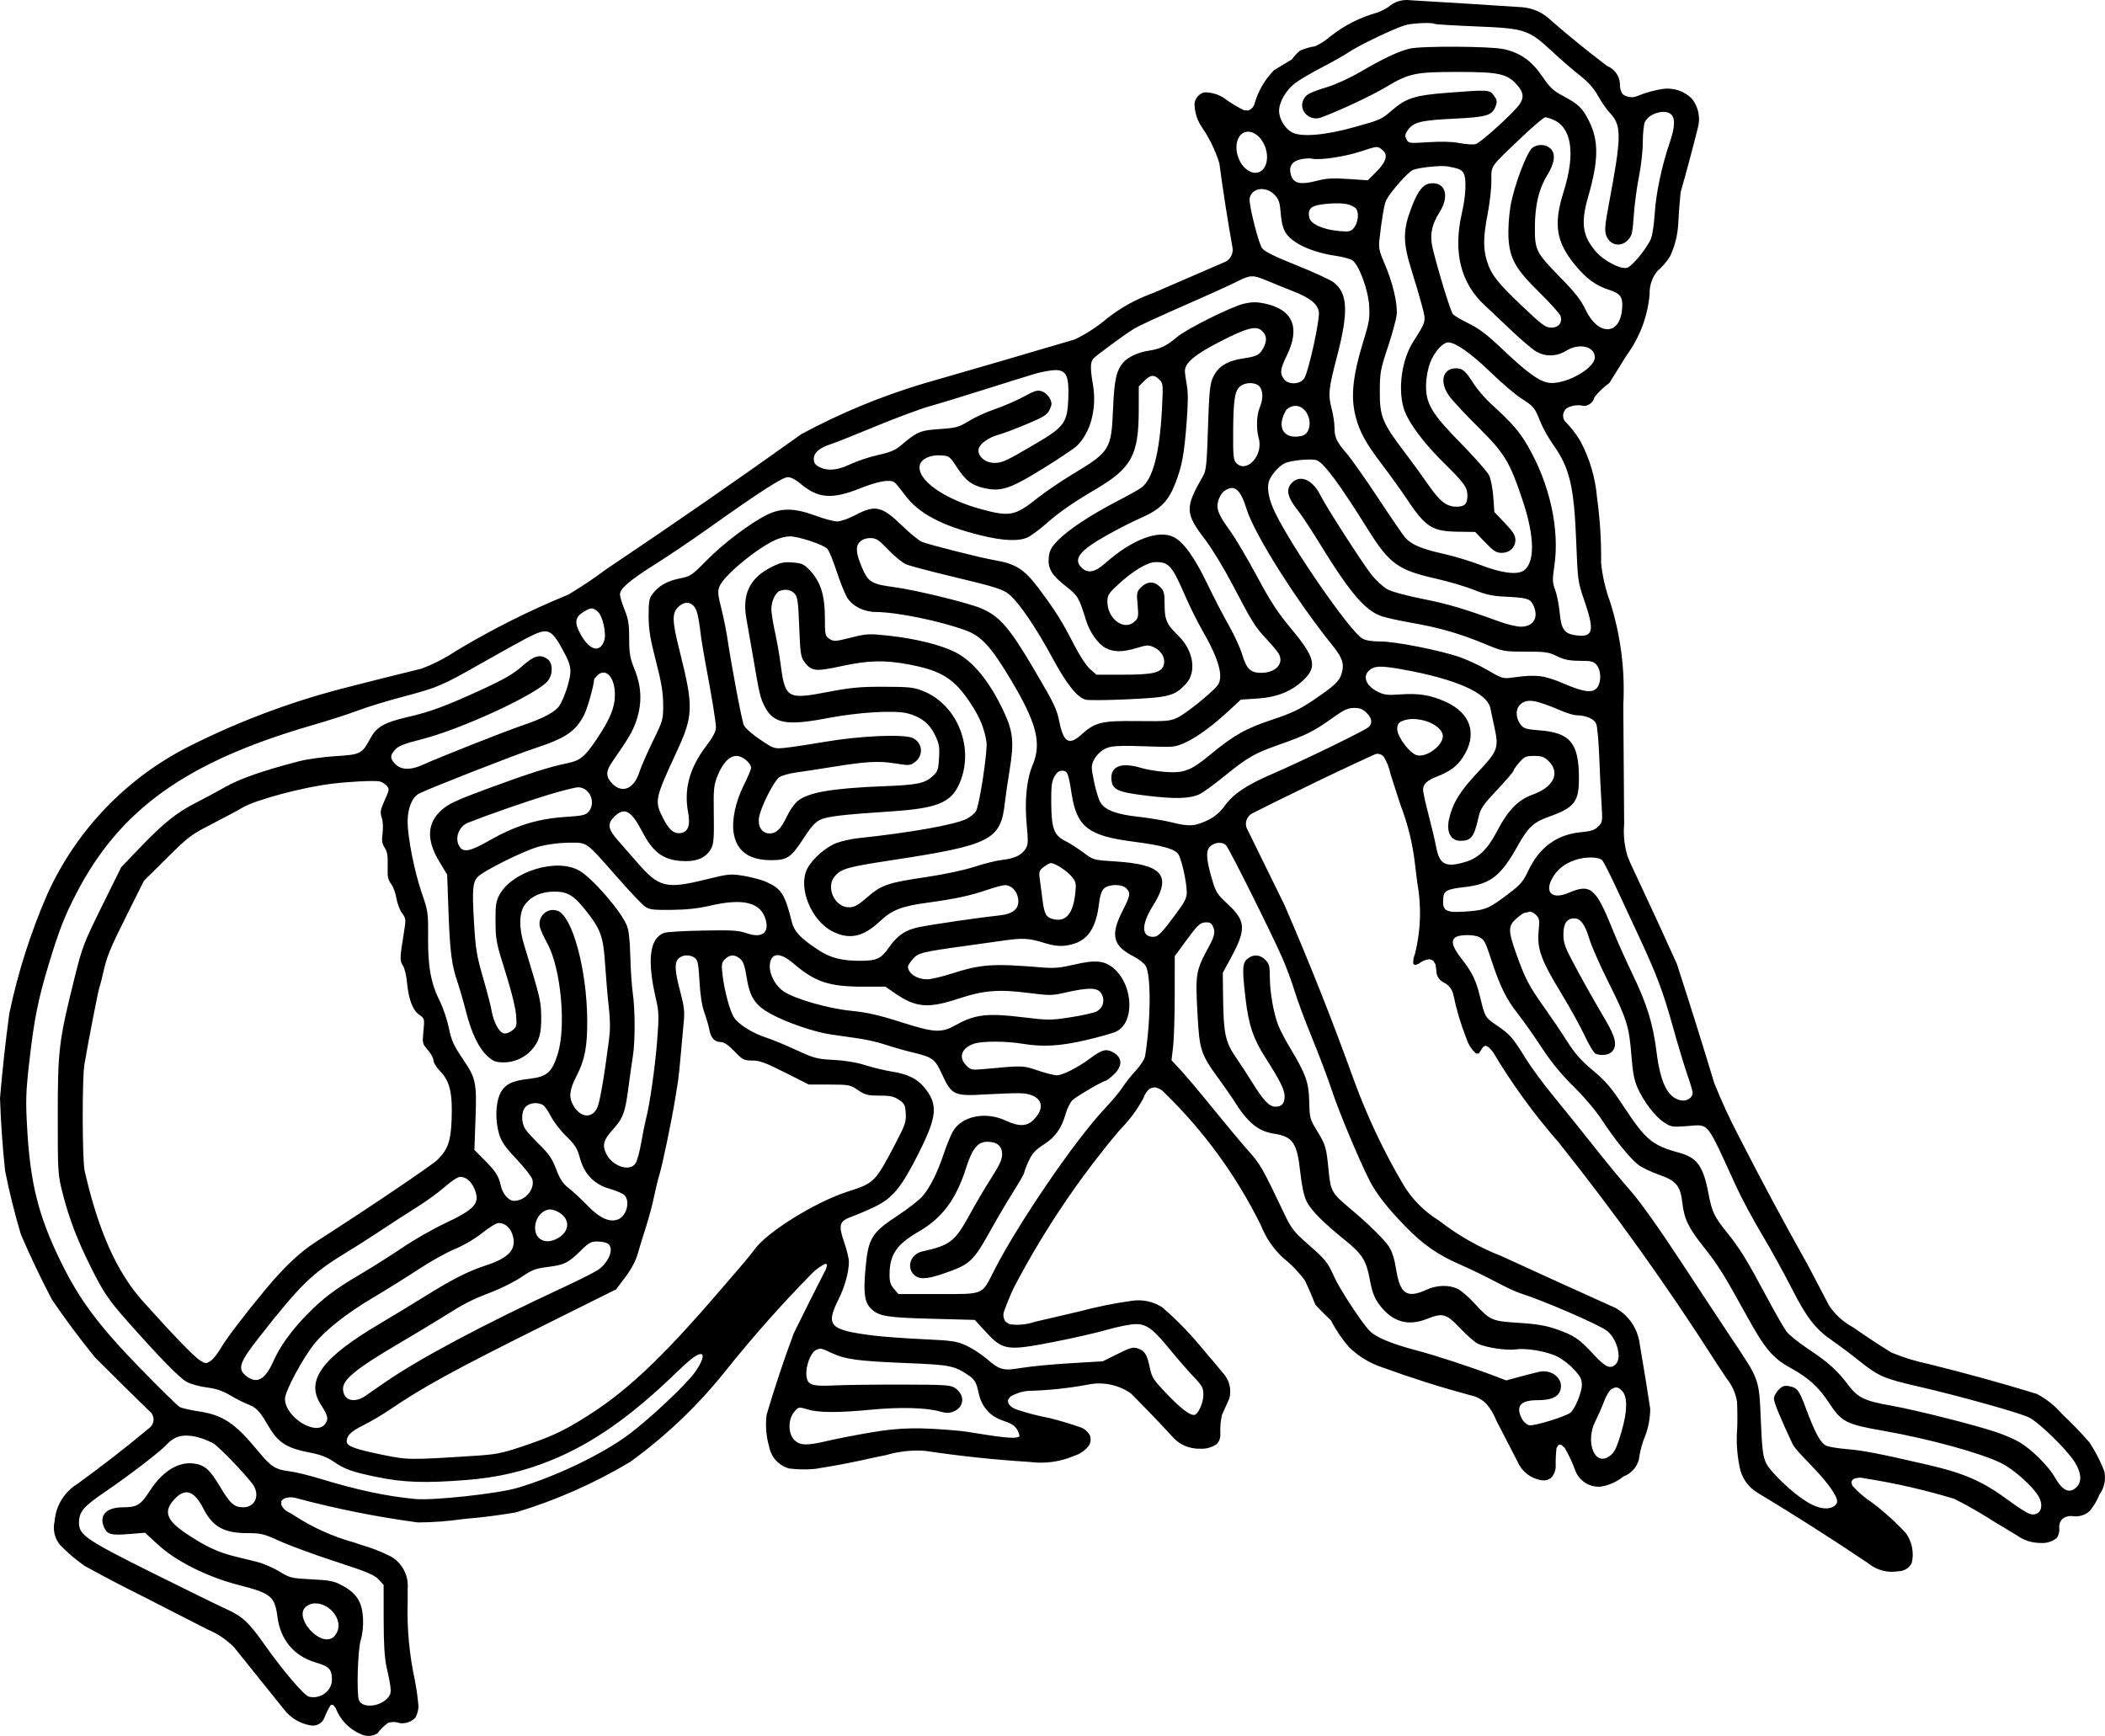 <?xml version="1.0" encoding="UTF-8"?>
<svg xmlns="http://www.w3.org/2000/svg" width="399.295mm" height="329.322mm" viewBox="-1360.368 -886.87 399.295 329.322">
    <path transform="matrix(-1,0,0,-1,0,0)" style="stroke:none;fill:#000000;fill-rule:evenodd" d="M1097.022,885.533C1095.885,886.558,1094.353,887.029,1092.835,886.825C1085.761,886.409,1078.703,885.969,1071.632,885.502C1069.579,885.341,1067.65,884.458,1066.183,883.014C1062.724,880.008,1059.166,877.118,1055.513,874.35C1054.13,873.803,1053.185,872.503,1053.085,871.018C1053.134,870.316,1052.955,869.618,1052.583,869.021C1051.748,868.372,1050.624,868.251,1049.664,868.696C1048.14,869.324,1046.543,869.763,1044.912,870.003C1042.899,870.277,1040.873,869.589,1039.438,868.151C1038.156,866.554,1037.75,864.426,1038.342,862.464C1039.354,858.426,1040.431,854.407,1041.574,850.404C1041.778,848.341,1041.933,846.274,1042.037,844.203C1042.172,842.139,1042.693,840.117,1043.576,838.247C1044.219,837.201,1045.024,836.263,1045.961,835.47C1046.983,834.234,1047.513,832.664,1047.452,831.062C1047.812,826.897,1049.306,822.907,1051.771,819.531C1052.865,817.757,1053.961,815.999,1055.073,814.236C1056.14,813.468,1057.094,812.552,1057.908,811.52C1058.134,810.598,1058.925,809.918,1059.872,809.848C1060.951,810.13,1062.099,809.995,1063.089,809.479C1063.912,808.923,1064.116,807.805,1063.552,806.988C1062.413,805.852,1061.419,804.579,1060.593,803.199C1058.825,799.89,1057.749,796.253,1057.433,792.514C1056.862,788.386,1056.602,784.221,1056.657,780.054C1056.402,777.576,1055.842,775.139,1054.987,772.798C1052.95,766.435,1052.089,759.749,1052.446,753.078L1052.437,751.828L1052.428,750.578L1052.419,749.328L1052.41,748.078L1052.401,746.828L1052.374,743.078L1052.365,741.828L1052.356,740.578L1052.347,739.328L1052.329,736.828L1052.32,735.578L1052.302,733.078L1052.293,731.828L1052.284,730.578C1052.462,728.518,1052.247,726.441,1051.651,724.461L1051.187,723.313L1050.66,722.179L1050.133,721.046L1049.606,719.912C1047.125,714.641,1044.681,709.332,1042.287,704.021C1039.844,696.493,1037.475,688.941,1035.182,681.366C1033.786,677.89,1032.214,674.487,1030.47,671.171C1026.298,663.009,1021.967,654.93,1017.479,646.938L1016.894,645.833L1016.313,644.726C1015.367,642.912,1014.367,641.003,1013.414,639.19C1012.267,637.478,1010.721,636.071,1008.907,635.093C1006.52,633.425,1004.088,631.823,1001.614,630.287C999.315,629.333,996.932,628.598,994.494,628.093C987.624,626.397,980.799,624.512,974.032,622.44C972.206,621.489,970.58,620.199,969.238,618.638C967.421,616.932,965.688,615.138,964.046,613.263C962.904,611.546,961.955,609.71,961.216,607.785C960.854,606.237,961.187,604.607,962.132,603.329C962.573,602.194,963.199,601.14,963.984,600.209C964.828,599.446,965.96,599.088,967.089,599.225C967.782,599.341,968.492,599.184,969.072,598.788C969.548,598.346,969.807,597.714,969.752,597.066C969.663,596.369,969.832,595.663,970.239,595.091C971.093,594.401,972.176,594.071,973.271,594.155C974.903,594.138,976.496,594.651,977.816,595.61L978.886,596.256L979.956,596.901L981.027,597.546L982.098,598.192C984.542,599.77,987.068,601.217,989.667,602.526C995.242,604.218,1000.927,605.517,1006.685,606.412C1007.393,606.615,1008.152,606.566,1008.824,606.264L1009.195,605.754L1009.012,605.041C1007.923,603.818,1006.677,602.744,1005.307,601.847C1002.984,600.103,1000.823,598.154,998.847,596.024C997.668,594.381,997.263,592.31,997.733,590.342C998.222,589.383,999.209,588.789,1000.285,588.784C1002.313,588.431,1004.394,588.981,1005.981,590.292C1012.891,594.949,1019.921,599.43,1027.06,603.728C1028.802,604.799,1030.008,606.557,1030.382,608.567C1030.888,611.005,1031.042,613.503,1030.838,615.984C1030.785,617.642,1030.797,619.301,1030.872,620.958C1031.137,622.571,1031.816,624.088,1032.845,625.358L1034.918,628.483C1044.108,642.888,1054.055,656.797,1064.716,670.15C1069.384,675.482,1073.558,681.229,1077.183,687.318L1077.972,688.2L1078.596,688.503L1079.047,688.234C1079.307,687.815,1079.577,687.402,1079.858,686.997L1080.395,687.014C1081.228,687.778,1081.846,688.744,1082.195,689.819C1083.265,692.532,1084.1,695.333,1084.69,698.19C1084.906,699.192,1085.578,700.03,1086.499,700.48C1087.372,700.892,1087.925,701.779,1087.909,702.745L1088.07,703.915L1088.515,704.647L1089.224,704.9C1089.971,704.814,1090.676,704.514,1091.254,704.034L1091.952,703.784L1092.285,703.996C1092.342,704.631,1092.231,705.268,1091.975,705.852C1090.853,710.306,1090.702,714.952,1091.533,719.47L1091.685,720.711L1091.837,721.951L1091.99,723.192C1092.426,726.915,1093.33,730.569,1094.679,734.067L1095.448,736.446L1095.833,737.635L1096.217,738.824L1096.602,740.014C1096.828,741.175,1097.261,742.289,1097.876,743.3C1098.259,743.756,1098.865,743.961,1099.442,743.817C1104.337,741.594,1109.197,739.293,1114.017,736.914C1117.022,735.474,1120.006,733.999,1122.975,732.487C1123.851,731.921,1124.25,730.841,1123.919,729.852C1121.521,724.964,1119.161,720.158,1116.759,715.272C1111.944,704.189,1107.491,692.952,1103.408,681.579C1100.95,674.932,1097.915,668.514,1094.335,662.398C1092.661,659.511,1090.293,657.084,1087.448,655.337C1083.832,652.517,1079.823,650.237,1075.551,648.571C1068.359,645.266,1061.151,641.988,1053.931,638.74C1051.399,637.322,1049.694,634.787,1049.334,631.908L1049.129,630.675C1048.491,626.985,1047.894,623.284,1047.338,619.582C1047.359,617.526,1047.797,615.497,1048.627,613.616C1049.039,612.439,1049.33,611.223,1049.494,609.986C1049.88,608.503,1050.971,607.304,1052.41,606.774C1053.661,605.755,1055.159,605.085,1056.753,604.835C1058.791,604.681,1060.702,605.855,1061.494,607.739C1062.048,609.292,1062.744,610.79,1063.573,612.215L1064.22,612.782L1064.747,612.757L1065.113,612.155C1065.251,610.954,1065.302,609.744,1065.266,608.536C1065.3,607.814,1065.585,607.127,1066.067,606.589C1066.594,606.108,1067.322,605.913,1068.019,606.067C1070.021,606.392,1071.711,607.72,1072.507,609.585L1073.654,611.806L1074.228,612.917L1074.802,614.028L1075.949,616.249L1076.522,617.359C1076.969,618.505,1077.599,619.572,1078.387,620.516C1079.227,621.37,1080.304,621.95,1081.48,622.18C1087.111,623.701,1092.674,625.464,1098.154,627.463C1100.517,628.243,1102.673,629.55,1104.456,631.285C1105.808,632.834,1106.965,634.543,1107.903,636.373C1108.917,637.327,1109.898,638.316,1110.845,639.336C1111.448,640.864,1112.096,642.374,1112.788,643.863C1114.003,645.53,1115.437,647.023,1117.055,648.303C1118.865,650.012,1120.277,652.101,1121.191,654.418C1125.808,663.781,1131.994,672.286,1139.48,679.563C1139.971,680.124,1140.646,680.489,1141.383,680.6L1142.212,680.379C1142.802,679.916,1143.238,679.285,1143.458,678.568C1144.631,676.376,1146.119,674.368,1147.872,672.606C1155.684,663.373,1162.451,653.307,1168.053,642.588C1168.766,641.082,1169.399,639.54,1169.95,637.967C1170.13,637.343,1170.007,636.672,1169.627,636.144L1168.861,635.65C1167.245,635.417,1165.596,635.576,1164.053,636.111L1161.618,636.679L1160.401,636.963L1159.184,637.247L1156.749,637.815L1155.532,638.098C1152.318,638.959,1149.055,639.621,1145.76,640.081C1143.729,640.407,1141.647,639.977,1139.914,638.871C1137.079,636.419,1134.467,633.722,1132.107,630.81C1130.751,629.233,1129.408,627.641,1128.08,626.04C1127.099,624.77,1126.764,623.118,1127.175,621.567C1127.65,620.49,1128.105,619.472,1128.591,618.4C1128.848,617.207,1128.945,615.987,1128.877,614.768C1128.847,614.08,1129.104,613.412,1129.573,612.907C1130.499,612.268,1131.61,611.962,1132.733,612.036C1134.801,611.973,1136.783,612.864,1138.106,614.455C1140.635,617.204,1143.222,619.897,1145.867,622.534C1148.273,624.206,1151.266,624.798,1154.128,624.168C1157.809,623.491,1161.537,623.102,1165.279,623.007C1166.484,622.906,1167.652,622.539,1168.696,621.93L1169.165,621.303L1169.1,620.65C1168.698,620.039,1168.081,619.604,1167.373,619.424C1165.412,618.767,1163.408,618.247,1161.375,617.871C1159.355,617.372,1157.36,616.776,1155.397,616.086C1154.696,615.842,1154.104,615.36,1153.712,614.729C1153.396,614.085,1153.422,613.328,1153.771,612.701C1154.469,611.751,1155.449,611.047,1156.575,610.699C1159.238,609.545,1162.167,609.137,1165.043,609.523C1171.698,609.937,1178.331,610.64,1184.924,611.631C1187.409,611.799,1189.904,611.526,1192.294,610.825L1193.518,610.572L1194.742,610.318C1198.393,609.482,1202.073,608.777,1205.775,608.204C1207.413,608.054,1209.062,608.08,1210.695,608.283C1212.636,608.827,1214.099,610.425,1214.467,612.408C1215.043,614.387,1215.205,616.466,1214.943,618.511C1213.407,623.695,1211.697,628.825,1209.815,633.894C1207.798,638.01,1205.746,642.104,1203.654,646.182L1203.483,646.889L1203.713,647.145C1204.659,646.722,1205.515,646.126,1206.243,645.389C1212.09,639.45,1217.623,633.21,1222.82,626.695C1228.029,620.177,1234.098,614.394,1240.86,609.506C1247.66,605.447,1254.932,602.239,1262.515,599.953C1265.795,599.389,1269.099,598.971,1272.416,598.701C1275.297,598.28,1278.203,598.062,1281.114,598.047C1288.957,599.102,1296.724,600.658,1304.367,602.708C1305.061,602.88,1305.79,602.844,1306.46,602.595L1307.003,602.118L1306.993,601.355C1306.704,600.724,1306.19,600.225,1305.552,599.953L1304.479,599.312C1300.981,597.043,1297.152,595.327,1293.131,594.226L1291.95,593.818C1289.96,593.258,1288.03,592.505,1286.187,591.568C1284.047,590.314,1282.821,587.939,1283.038,585.467L1283.038,584.217L1283.037,582.967C1283.189,577.968,1282.729,572.966,1281.666,568.078C1281.359,566.455,1281.131,564.819,1280.985,563.175C1281.003,562.414,1281.203,561.668,1281.584,561.009C1282.343,560.208,1283.438,559.821,1284.531,559.978C1285.24,560.232,1286.011,560.25,1286.734,560.037C1287.519,559.479,1288.21,558.8,1288.782,558.024C1289.74,557.437,1290.928,557.388,1291.934,557.889C1294.141,558.826,1295.87,560.624,1296.709,562.871L1297.177,563.429L1297.618,563.437C1298.122,562.62,1298.548,561.757,1298.891,560.86C1299.347,559.861,1300.442,559.322,1301.516,559.557C1303.525,559.909,1305.322,561.009,1306.549,562.639L1307.331,563.614L1308.114,564.589L1309.678,566.538C1311.734,569.105,1313.877,571.77,1315.944,574.33C1317.387,575.81,1319.118,576.977,1321.031,577.761L1322.144,578.331L1323.256,578.9L1324.369,579.469L1326.595,580.607L1327.708,581.177L1328.821,581.746L1329.934,582.315L1331.047,582.884L1333.273,584.022C1337.001,585.873,1340.69,587.803,1344.335,589.812C1346.025,591.001,1347.598,592.348,1349.035,593.834C1350.023,595.1,1350.38,596.749,1350.002,598.31C1349.777,601.231,1348.151,603.867,1345.644,605.384C1340.925,608.808,1336.324,612.39,1331.848,616.126C1331.117,616.846,1331.032,617.997,1331.662,618.807C1335.23,622.273,1338.781,625.777,1342.295,629.297C1345.188,632.845,1347.927,636.516,1350.504,640.299C1352.63,644.353,1354.599,648.487,1356.407,652.693C1357.602,656.679,1358.603,660.72,1359.409,664.802C1359.889,669.356,1360.209,673.924,1360.368,678.5C1359.916,683.895,1359.325,689.274,1358.595,694.638C1356.967,702.39,1354.555,709.957,1351.397,717.221C1345.845,729.486,1336.223,739.459,1324.165,745.446C1314.47,750.302,1304.268,754.07,1293.743,756.678C1289.301,757.821,1284.867,758.932,1280.411,760.018C1278.082,760.901,1275.86,762.045,1273.789,763.428C1267.002,767.506,1259.912,771.06,1252.582,774.056C1250.082,775.544,1247.662,777.163,1245.333,778.907C1232.879,787.257,1220.542,795.799,1208.343,804.52C1201.005,808.472,1193.286,811.672,1185.304,814.07C1175.695,816.83,1166.1,819.629,1156.514,822.468C1154.273,823.546,1152.181,824.909,1150.288,826.522C1147.661,828.573,1144.719,830.187,1141.578,831.301L1140.431,831.797L1139.283,832.294L1138.136,832.79L1136.989,833.287L1135.842,833.784L1134.695,834.28C1132.432,835.258,1130.079,836.278,1127.818,837.262C1126.915,837.784,1126.417,838.801,1126.565,839.833C1127.513,845.162,1128.348,850.509,1129.069,855.873C1129.798,858.249,1130.875,860.504,1132.266,862.563C1133.216,863.883,1133.746,865.46,1133.787,867.087C1133.72,868.154,1132.982,869.06,1131.953,869.351C1130.356,869.382,1128.801,868.836,1127.57,867.819C1126.571,867.129,1125.523,866.512,1124.434,865.975L1123.59,865.913C1123.012,866.115,1122.57,866.586,1122.403,867.174C1121.727,869.575,1120.456,871.768,1118.707,873.546C1117.591,874.24,1116.465,874.919,1115.33,875.582C1114.896,876.186,1114.393,876.738,1113.831,877.226C1112.906,877.654,1111.924,877.945,1110.915,878.092C1109.83,878.589,1108.826,879.242,1107.932,880.033C1105.319,882.083,1102.326,883.593,1099.126,884.479C1098.387,884.75,1097.682,885.105,1097.022,885.533M1116.248,809.236C1116.489,809.036,1116.864,808.282,1117.08,807.56C1117.845,805.005,1116.17,803.492,1113.359,804.197C1112.199,804.488,1111.616,806.152,1112.13,807.708C1112.821,809.803,1114.717,810.507,1116.248,809.236M1257.509,656.849C1258.976,655.752,1259.332,653.208,1258.179,652.056C1257.288,651.165,1255.869,651.165,1254.406,652.057C1252.159,653.427,1252.256,655.836,1254.605,657.01C1255.798,657.606,1256.554,657.564,1257.509,656.849M1249.677,770.791C1251.321,769.789,1251.455,768.707,1250.211,766.496C1248.505,763.463,1246.603,762.956,1245.764,765.31C1245.287,766.647,1246.056,770.087,1247.006,770.869C1247.951,771.647,1248.29,771.637,1249.677,770.791M1302.319,582.073C1304.703,580.142,1299.85,574.483,1297.265,576.178C1296.817,576.471,1296.349,577.219,1296.225,577.841C1295.587,581.029,1299.905,584.027,1302.319,582.073M1125.512,857.088C1124.784,854.992,1123.036,853.696,1121.608,854.192C1120.18,854.689,1119.612,856.79,1120.34,858.885C1121.068,860.981,1122.816,862.277,1124.245,861.781C1125.673,861.285,1126.24,859.184,1125.512,857.088M1111.008,847.785C1111.979,847.426,1112.286,846.719,1111.986,845.527C1111.691,844.352,1109.39,843.321,1106.455,843.049C1104.55,842.873,1104.173,842.939,1103.629,843.543C1102.771,844.497,1102.506,846.438,1103.122,847.263C1103.393,847.625,1104.231,848.032,1104.986,848.168C1106.518,848.444,1109.787,848.236,1111.008,847.785M1094.434,750.062C1095.124,749.748,1095.326,749.397,1095.326,748.517C1095.326,747.091,1092.935,743.93,1091.602,743.596C1089.544,743.08,1086.176,745.87,1086.734,747.629C1087.414,749.771,1091.936,751.2,1094.434,750.062M1162.386,722.394C1163.262,721.705,1163.328,721.494,1163.125,720.03C1163.002,719.146,1162.766,717.358,1162.601,716.056C1162.262,713.401,1161.901,712.784,1160.504,712.477C1158.132,711.956,1156.8,713.574,1156.392,717.473C1156.199,719.323,1156.263,719.593,1157.141,720.636C1158.057,721.725,1160.203,723.103,1161.033,723.135C1161.248,723.144,1161.857,722.81,1162.386,722.394M1054.698,623.339C1055.056,623.147,1055.675,622.12,1056.073,621.055C1056.472,619.991,1057.216,618.296,1057.728,617.289C1059.691,613.424,1057.953,608.735,1055.221,610.526C1054.122,611.245,1053.765,611.951,1052.752,615.402C1051.68,619.054,1051.628,621.865,1052.613,622.921C1053.41,623.778,1053.751,623.846,1054.698,623.339M1125.007,813.671C1126.121,812.891,1126.407,811.198,1126.452,805.129C1126.486,800.561,1126.403,799.627,1125.915,799.087C1123.967,796.935,1120.667,800.475,1121.598,803.719C1122.101,805.475,1122.02,808.093,1121.418,809.535C1120.73,811.181,1120.751,812.772,1121.472,813.568C1122.181,814.352,1123.961,814.403,1125.007,813.671M1102.232,858.144C1105.287,857.143,1109.981,856.441,1111.456,856.765C1111.991,856.883,1113.07,856.806,1113.855,856.594C1115.452,856.165,1115.989,855.095,1115.421,853.478C1114.921,852.058,1113.599,851.791,1110.74,852.533C1108.735,853.053,1107.623,853.122,1104.599,852.916L1100.907,852.664L1099.366,854.204C1097.413,856.158,1097.011,857.503,1098.114,858.396C1099.109,859.202,1098.982,859.209,1102.232,858.144M1256.406,736.076C1260.385,734.875,1267.656,732.346,1271.589,730.794C1273.421,730.072,1274.221,727.652,1273.124,726.151C1272.363,725.11,1271.064,725.408,1267.507,727.44C1262.698,730.187,1258.407,731.531,1253.359,731.87C1249.75,732.112,1249.244,732.227,1248.668,732.938C1247.271,734.665,1248.535,737.51,1250.699,737.51C1251.226,737.51,1253.794,736.865,1256.406,736.076M1260.631,676.922C1261.517,676.036,1261.554,673.939,1260.707,672.654C1260.365,672.136,1259.127,670.777,1257.955,669.634C1256.257,667.978,1255.63,667.048,1254.872,665.066C1254.128,663.119,1253.604,662.331,1252.461,661.444C1251.657,660.821,1250.054,659.332,1248.899,658.136C1246.544,655.698,1244.611,654.863,1243.012,655.591C1241.43,656.312,1240.795,659.147,1241.982,660.191C1242.319,660.487,1243.536,660.999,1244.687,661.329C1247.643,662.175,1249.52,664.099,1250.353,667.137C1250.879,669.057,1251.266,669.678,1252.958,671.318C1254.05,672.378,1255.355,674.063,1255.857,675.063C1256.36,676.064,1257.048,677.044,1257.387,677.242C1258.385,677.822,1259.878,677.675,1260.631,676.922M1160.371,739.524C1160.867,738.616,1160.986,737.605,1160.961,734.533C1160.922,729.705,1160.443,728.408,1158.305,727.335C1157.472,726.917,1155.926,725.928,1154.869,725.139C1152.952,723.707,1152.937,723.703,1148.915,723.455C1139.86,722.897,1138.055,720.813,1141.646,715.067C1143.906,711.452,1143.895,709.142,1141.62,709.142C1140.686,709.142,1140.072,709.768,1137.18,713.669C1135.645,715.738,1135.252,716.538,1135.252,717.586C1135.252,719.438,1136.226,723.858,1136.842,724.798C1137.51,725.818,1139.904,726.492,1145.33,727.19C1153.963,728.299,1156.122,729.977,1157.104,736.342C1157.701,740.211,1157.89,740.662,1158.92,740.662C1159.494,740.662,1159.94,740.312,1160.371,739.524M1231.754,771.673C1232.934,770.492,1232.874,769.035,1231.402,763.173C1228.786,752.755,1228.842,751.081,1232.028,744.218C1236.133,735.375,1236.235,734.884,1234.631,731.731C1233.474,729.459,1232.584,728.672,1231.333,728.816C1229.839,728.987,1229.372,730.25,1229.852,732.823C1230.661,737.158,1229.565,741.18,1226.457,745.283C1225.108,747.064,1224.559,748.1,1224.562,748.866C1224.565,749.922,1225.321,754.542,1226.63,761.5C1226.992,763.427,1227.394,765.948,1227.523,767.104C1227.652,768.26,1227.909,769.791,1228.094,770.507C1228.642,772.624,1230.281,773.146,1231.754,771.673M1061.648,723.696C1063.645,722.992,1064.981,721.923,1065.894,720.299C1067.455,717.522,1065.922,716.152,1062.771,717.508C1058.638,719.285,1057.646,718.433,1054.387,710.309C1053.628,708.415,1051.983,704.738,1050.732,702.138C1047.952,696.358,1046.819,692.707,1046.151,687.37C1045.404,681.4,1044.011,678.619,1041.52,678.121C1040.389,677.894,1039.291,678.61,1039.291,679.574C1039.291,679.85,1039.756,681.417,1040.324,683.058C1040.893,684.698,1042.084,688.648,1042.971,691.835C1044.886,698.715,1046.075,701.889,1049.452,709.142C1050.842,712.128,1052.867,716.477,1053.953,718.808C1055.038,721.138,1056.143,723.305,1056.407,723.623C1057.017,724.357,1059.67,724.394,1061.648,723.696M1250.244,649.575C1252.582,647.272,1253.339,646.901,1256.514,646.507C1258.785,646.225,1259.462,645.964,1261.437,644.612C1262.697,643.75,1265.276,642.453,1267.17,641.73C1270.895,640.308,1272.354,639.56,1276.391,637.002C1277.836,636.086,1281.93,633.622,1285.489,631.526C1292.756,627.246,1295.303,625.145,1295.303,623.427C1295.303,621.233,1293.231,620.561,1291.062,622.052C1290.409,622.501,1288.85,623.581,1287.598,624.452C1280.985,629.052,1268.875,635.507,1253.186,642.792C1250.151,644.202,1247.239,645.693,1246.715,646.105C1244.661,647.72,1243.847,650.228,1245.134,650.977C1245.471,651.174,1246.352,651.339,1247.092,651.345C1248.245,651.354,1248.695,651.102,1250.244,649.575M1275.922,661.765C1277.061,660.749,1279.484,658.984,1281.307,657.844C1283.13,656.703,1286.234,654.696,1288.205,653.384C1290.177,652.071,1293.25,650.112,1295.035,649.029C1301.145,645.324,1303.504,643.013,1311.185,633.205C1314.994,628.341,1315.38,627.181,1313.642,625.815C1311.631,624.232,1310.05,625.12,1308.466,628.721C1307.297,631.381,1305.061,634.489,1302.246,637.369C1299.118,640.57,1296.872,642.274,1291.991,645.148C1289.672,646.514,1286.04,648.809,1283.921,650.248C1281.802,651.686,1278.257,653.715,1276.042,654.756C1270.262,657.473,1269.271,658.583,1270.31,661.179C1270.929,662.727,1271.944,663.613,1273.098,663.613C1273.512,663.613,1274.783,662.782,1275.922,661.765M1071.881,753.325C1072.894,752.504,1072.934,750.785,1071.971,749.492C1071.329,748.63,1070.987,748.521,1068.281,748.312C1062.592,747.873,1060.929,745.923,1060.864,739.611C1060.813,734.732,1061.594,733.697,1066.701,731.873C1069.48,730.88,1070.55,729.868,1072.478,726.405C1075.68,720.654,1077.641,719.135,1082.594,718.573C1085.78,718.212,1086.463,717.886,1086.582,716.672C1086.838,714.075,1086.243,713.681,1082.448,713.934C1078.674,714.185,1078.001,714.454,1074.45,717.134C1071.962,719.011,1071.471,719.57,1070.484,721.651C1068.345,726.164,1065.047,728.567,1060.396,729.001C1058.565,729.172,1057.871,729.405,1057.205,730.071C1056.38,730.896,1056.36,731.031,1056.585,734.479C1056.712,736.435,1056.904,740.399,1057.01,743.289C1057.117,746.178,1057.368,748.973,1057.569,749.5C1057.941,750.479,1059.463,751.153,1061.355,751.175C1061.836,751.181,1063.176,751.59,1064.332,752.083C1069.057,754.103,1070.605,754.358,1071.881,753.325M1268.884,652.976C1270.273,651.862,1272.391,650.616,1274.074,649.921C1275.637,649.276,1278.729,647.553,1280.944,646.092C1283.159,644.631,1287.081,642.184,1289.66,640.654C1294.553,637.751,1298.522,634.637,1300.668,632.018C1302.89,629.307,1306.298,622.964,1306.309,621.522C1306.336,617.991,1300.288,614.279,1298.63,616.809C1298.016,617.747,1298.146,618.256,1299.573,620.517C1302.416,625.019,1299.248,629.305,1288.299,635.766C1286.083,637.073,1282.222,639.416,1279.718,640.972C1274.483,644.226,1271.582,645.698,1268.267,646.781C1263.875,648.217,1262.387,649.823,1263.077,652.386C1263.483,653.894,1264.531,654.858,1265.764,654.858C1266.19,654.858,1267.594,654.011,1268.884,652.976M1214.039,704.962C1214.952,703.257,1213.793,700.191,1211.705,698.783C1209.594,697.361,1203.309,695.549,1198.992,695.118C1195.907,694.81,1193.703,694.314,1189.572,692.998C1183.007,690.908,1181.839,690.851,1178.911,692.484C1175.459,694.409,1173.044,694.691,1166.622,693.916C1161.487,693.297,1161.101,693.295,1157.291,693.88C1155.106,694.216,1152.88,694.717,1152.345,694.993C1151.21,695.58,1150.761,696.932,1151.305,698.126C1151.961,699.564,1153.576,699.65,1158.541,698.512C1160.791,697.996,1161.354,697.995,1165.371,698.51C1170.956,699.225,1173.809,698.988,1178.567,697.413C1184.307,695.512,1186.633,695.708,1190.581,698.424L1192.416,699.686L1196.617,699.686C1203.063,699.686,1205.767,700.579,1209.79,704.036C1211.862,705.816,1213.402,706.152,1214.039,704.962M1164.107,815.937C1165.476,815.539,1169.748,814.21,1173.601,812.984C1177.453,811.757,1182.103,810.338,1183.932,809.829C1185.762,809.32,1190.411,807.594,1194.264,805.994C1198.116,804.394,1201.899,802.886,1202.669,802.644C1204.883,801.949,1205.996,801.008,1205.996,799.835C1205.996,799.062,1205.748,798.688,1204.963,798.283C1203.375,797.462,1201.514,797.632,1198.992,798.83C1197.74,799.425,1195.395,800.201,1193.781,800.556C1191.594,801.037,1190.524,801.476,1189.578,802.282C1186.417,804.976,1185.864,805.214,1182.148,805.472C1178.949,805.694,1178.492,805.819,1176.567,807.007C1175.414,807.719,1173.167,808.742,1171.572,809.281C1169.978,809.82,1167.555,810.871,1166.188,811.617C1164.039,812.789,1163.567,812.925,1162.699,812.619C1162.147,812.425,1161.479,811.815,1161.214,811.263C1160.8,810.4,1160.808,810.104,1161.273,809.13C1161.733,808.165,1162.367,807.767,1165.605,806.411C1167.691,805.537,1170.044,804.649,1170.834,804.438C1172.897,803.886,1174.632,802.621,1174.755,801.578C1174.908,800.285,1173.449,799.054,1171.764,799.054C1170.242,799.054,1169.596,799.353,1163.876,802.715C1158.492,805.879,1157.89,806.714,1157.721,811.248C1157.562,815.518,1158.08,816.66,1160.176,816.66C1160.969,816.66,1162.738,816.335,1164.107,815.937M1327.103,602.637C1329.466,600.221,1328.918,598.511,1324.931,595.858C1321.429,593.528,1319.025,592.394,1316.006,591.647C1314.732,591.332,1312.744,590.84,1311.588,590.554C1310.433,590.268,1308.542,589.455,1307.386,588.747C1305.37,587.512,1305.119,587.451,1301.25,587.253C1297.669,587.069,1297.004,586.931,1295.334,586.022C1292.73,584.605,1291.681,582.934,1291.511,579.935C1291.428,578.455,1291.584,576.917,1291.941,575.717C1292.51,573.801,1292.754,565.567,1292.278,564.327C1291.696,562.81,1288.463,563.009,1286.915,564.658C1286.018,565.612,1286.027,566.03,1287.044,570.629C1287.425,572.353,1287.588,575.029,1287.592,579.642L1287.598,586.203L1288.561,587.245C1289.351,588.1,1290.818,588.708,1296.704,590.62C1300.653,591.902,1305.397,593.642,1307.248,594.486C1310.345,595.899,1310.838,596.02,1313.475,596.02C1317.869,596.02,1320.034,597.232,1321.789,600.673C1323.484,603.994,1325.168,604.616,1327.103,602.637M1205.457,630.824C1206.734,630.335,1207.83,626.917,1207.264,625.194C1206.896,624.072,1205.886,623.852,1201.969,624.043C1200.043,624.137,1194.352,624.207,1189.323,624.199C1181.199,624.186,1180.075,624.115,1179.239,623.568C1177.284,622.287,1177.405,619.953,1179.469,619.098C1180.309,618.75,1180.842,618.753,1182.138,619.112C1184.718,619.828,1189.668,619.958,1194.964,619.449C1201.345,618.836,1205.069,618.847,1207.17,619.484C1208.866,619.999,1208.87,619.998,1209.709,619.022C1210.91,617.626,1210.9,614.901,1209.69,613.691C1208.621,612.622,1207.292,612.585,1203.418,613.515C1201.85,613.891,1198.125,614.615,1195.14,615.123C1189.606,616.066,1186.021,616.129,1178.328,615.422C1175.553,615.166,1166.646,613.241,1166.993,614.588C1167.867,617.986,1170.877,616.376,1173.401,619.635C1175.372,622.178,1174.27,624.322,1176.456,625.826C1179.322,627.798,1180.018,627.94,1188.473,628.283C1197.591,628.653,1199.993,628.974,1202.562,630.17C1204.618,631.128,1204.649,631.135,1205.457,630.824M1100.667,759.668C1101.939,758.521,1101.251,756.779,1099.09,755.676C1097.812,755.024,1097.246,754.955,1094.693,755.135C1091.237,755.379,1088.999,755.014,1086.176,753.747C1081.307,751.562,1080.044,747.483,1082.9,743.166C1084.004,741.499,1085.325,740.514,1087.693,739.593C1089.7,738.813,1090.42,738.132,1090.429,737.005C1090.432,736.609,1089.96,734.472,1089.38,732.257C1088.8,730.042,1088.153,727.309,1087.942,726.184C1087.314,722.834,1086.149,722.236,1082.411,723.346C1079.905,724.09,1078.166,725.779,1076.39,729.192C1074.334,733.144,1072.404,735.129,1069.66,736.114C1065.665,737.548,1064.363,740.222,1066.581,742.44C1067.438,743.297,1067.888,743.464,1069.347,743.464C1070.902,743.464,1071.205,743.331,1072.175,742.226C1072.773,741.545,1073.262,740.842,1073.262,740.663C1073.262,740.485,1074.661,738.85,1076.372,737.03C1079.09,734.137,1079.534,733.486,1079.9,731.851C1080.746,728.079,1081.3,727.354,1083.341,727.354C1085.17,727.354,1086.05,729.018,1085.505,731.449C1084.82,734.503,1083.423,736.787,1080.067,740.338C1076.269,744.357,1076.029,744.997,1076.881,748.836C1077.187,750.215,1077.534,751.852,1077.652,752.473C1078.211,755.416,1084.23,758.075,1094.451,759.893C1098.504,760.615,1099.663,760.573,1100.667,759.668M1071.625,860.922C1077.889,854.971,1077.465,855.578,1077.465,852.565C1077.465,851.13,1077.78,848.335,1078.164,846.354C1079,842.052,1079.045,839.805,1078.344,837.445C1077.57,834.839,1076.342,833.257,1071.607,828.772C1067.826,825.19,1067.183,824.715,1066.104,824.715C1064.705,824.715,1063.965,825.647,1064.356,826.918C1064.487,827.344,1066.278,829.347,1068.337,831.37C1072.92,835.872,1074.009,837.805,1074.23,841.828C1074.311,843.299,1074.144,845.927,1073.859,847.668C1073.24,851.448,1070.743,858.099,1069.656,858.86C1068.59,859.607,1067.084,859.513,1066.217,858.646C1065.23,857.659,1065.467,855.911,1066.906,853.573C1068.463,851.043,1069.198,847.935,1069.218,843.803C1069.239,839.389,1069.027,838.972,1064.33,834.171C1061.592,831.374,1060.467,829.933,1059.625,828.148C1057.274,823.161,1053.165,823.156,1052.686,828.141C1052.462,830.464,1052.922,831.167,1055.127,831.877C1057.635,832.684,1059.391,833.949,1061.469,836.445C1065.2,840.925,1065.741,844.238,1063.767,850.501C1061.503,857.682,1062.203,862.619,1065.703,864.143C1066.297,864.402,1066.992,864.62,1067.248,864.627C1067.503,864.635,1069.473,862.968,1071.625,860.922M1129.025,822.022C1133.684,819.625,1135.602,818.02,1135.602,816.521C1135.602,816.072,1135.44,814.856,1135.242,813.819C1134.994,812.517,1134.998,810.412,1135.255,807.029C1135.737,800.698,1136.132,798.522,1137.399,795.235C1138.726,791.791,1140.256,790.236,1143.88,788.648C1145.395,787.985,1148.197,786.57,1150.107,785.503C1155.565,782.456,1156.87,780.842,1155.214,779.187C1154.04,778.013,1152.658,778.288,1150.614,780.104C1145.643,784.519,1140.558,786.441,1137.726,784.977C1135.828,783.995,1133.809,781.192,1131.384,776.169C1130.071,773.451,1128.193,769.826,1127.211,768.114C1126.229,766.403,1125.11,763.944,1124.724,762.651C1123.924,759.971,1123.145,759.224,1121.147,759.224C1118.422,759.224,1116.787,760.945,1117.77,762.781C1118.011,763.232,1119.028,764.468,1120.029,765.528C1122.256,767.885,1122.818,768.781,1126.519,775.859C1128.13,778.941,1130.47,782.803,1131.72,784.44C1135.607,789.534,1135.64,790.508,1132.135,796.62C1131.568,797.609,1131.442,798.871,1131.228,805.726C1131.027,812.154,1130.861,813.953,1130.364,815.084C1129.359,817.375,1127.674,818.43,1124.219,818.928C1121.993,819.25,1121.376,819.589,1120.721,820.856C1119.997,822.257,1120.057,823.18,1120.931,824.054C1122.036,825.159,1123.781,824.721,1129.025,822.022M1327.129,614.08C1327.663,613.804,1328.325,613.303,1328.6,612.967C1329.507,611.86,1335.826,606.979,1340.127,604.064C1344.594,601.036,1345.385,600.111,1345.385,597.91C1345.385,595.674,1343.88,594.657,1331.359,588.426C1325.108,585.315,1318.789,582.221,1317.317,581.55C1314.324,580.186,1313.157,579.087,1310.109,574.763C1306.687,569.906,1302.686,565.221,1301.764,564.99C1299.628,564.454,1297.404,566.083,1297.404,568.185C1297.404,570.205,1297.888,570.71,1300.596,571.517C1304.594,572.707,1307.171,575.802,1307.732,580.085C1308.25,584.035,1308.924,584.594,1315.091,586.175C1320.981,587.686,1326.932,590.654,1330.336,593.777L1332.862,596.096L1335.777,595.853C1339.302,595.56,1340.057,595.764,1340.648,597.167C1341.607,599.449,1340.169,600.923,1336.986,600.923C1334.379,600.923,1333.688,601.351,1331.947,604.042C1329.538,607.766,1326.543,609.618,1323.573,609.22C1321.558,608.95,1320.572,608.083,1318.689,604.925C1316.692,601.577,1315.958,600.923,1314.196,600.923C1312.125,600.923,1311.115,602.898,1312.169,604.886C1312.871,606.212,1318.873,612.517,1319.983,613.096C1322.749,614.538,1325.508,614.918,1327.129,614.08M1125.659,833.484C1126.793,832.913,1129.849,831.51,1132.45,830.366C1141.168,826.532,1144.421,825.04,1145.355,824.445C1147.493,823.085,1152.62,819.298,1153.014,818.788C1153.559,818.084,1153.566,816.924,1153.046,813.891C1152.271,809.369,1153.508,804.72,1156.146,802.243C1156.693,801.73,1159.572,799.805,1162.544,797.965C1168.677,794.168,1170.433,793.572,1173.523,794.234C1175.982,794.761,1177.188,795.664,1178.854,798.223C1180.211,800.307,1180.307,800.378,1181.9,800.481C1183.884,800.609,1185.588,799.827,1185.882,798.655C1186.572,795.908,1181.34,792.169,1174.092,790.227C1168.772,788.802,1167.813,789.001,1163.502,792.427C1162.049,793.581,1159.098,795.588,1156.944,796.885C1149.806,801.187,1149.559,801.584,1149.236,809.306C1149.004,814.851,1148.593,816.67,1147.233,818.173C1146.323,819.18,1144.362,820.067,1142.423,820.35C1140.323,820.656,1139.038,821.272,1137.178,822.867C1135.325,824.455,1126.754,828.732,1124.342,829.271C1122.888,829.597,1121.982,829.604,1120.517,829.3C1115.134,828.182,1113.668,824.77,1116.275,819.42C1117.532,816.84,1117.626,816.103,1116.845,814.987C1116.031,813.825,1113.762,813.892,1112.969,815.101C1112.133,816.378,1109.947,826.378,1110.203,827.759C1110.482,829.264,1111.908,830.382,1115.184,831.662C1116.686,832.249,1118.861,833.128,1120.017,833.617C1122.7,834.751,1123.162,834.74,1125.659,833.484M1197.274,784.057C1198.123,783.207,1198.003,781.865,1196.832,779.133C1195.678,776.442,1195.017,776.044,1190.778,775.488C1186.727,774.956,1176.698,772.509,1174.228,771.45C1170.748,769.958,1168.879,767.801,1164.244,759.924C1160.335,753.282,1159.927,752.436,1159.425,749.943C1158.637,746.025,1157.575,745.4,1155.261,747.491C1152.634,749.864,1151.451,750.151,1144.592,750.075C1138.963,750.012,1138.384,750.065,1136.917,750.776C1135.425,751.497,1130.967,755.071,1129.519,756.706C1128.149,758.252,1129.058,761.666,1132.369,767.406C1133.243,768.92,1134.643,771.74,1135.482,773.672C1138.033,779.548,1138.627,780.237,1141.142,780.237C1142.739,780.237,1145.594,778.501,1148.529,775.746C1150.057,774.311,1150.311,773.886,1150.311,772.76C1150.311,769.376,1147.035,767.052,1145.056,769.032C1144.437,769.651,1144.38,770.023,1144.578,772.153C1144.789,774.433,1144.751,774.622,1143.895,775.478C1142.753,776.62,1141.427,776.638,1140.314,775.525C1139.563,774.774,1139.454,774.352,1139.454,772.181C1139.454,769.285,1139.072,768.414,1136.858,766.271C1133.947,763.451,1133.322,759.329,1135.464,757.074C1137.584,754.843,1138.599,754.576,1146.339,754.211C1150.223,754.028,1153.847,753.991,1154.394,754.128C1156.044,754.542,1158.05,757.064,1160.818,762.203C1163.69,767.535,1166.94,772.343,1168.744,773.927C1170.072,775.093,1171.117,775.427,1180.43,777.66C1184.186,778.56,1187.811,779.526,1188.485,779.806C1189.159,780.085,1190.677,781.321,1191.857,782.552C1193.721,784.496,1194.17,784.79,1195.272,784.79C1196.092,784.79,1196.799,784.531,1197.274,784.057M1092.374,854.606C1093.361,854.154,1096.513,850.59,1097.415,848.905C1097.777,848.227,1098.299,845.182,1098.714,841.322C1098.874,839.832,1098.724,839.13,1097.794,837.01C1096.196,833.368,1095.2,829.164,1095.445,827.093C1095.555,826.16,1096.314,823.391,1097.132,820.941C1098.51,816.808,1098.619,816.206,1098.635,812.633C1098.657,807.893,1098.162,806.661,1094.055,801.251C1092.52,799.228,1090.407,796.327,1089.361,794.804C1087.257,791.743,1085.967,790.747,1084.102,790.745C1082.532,790.744,1082.017,791.258,1082.02,792.828C1082.023,794.436,1082.555,795.173,1086.597,799.165C1090.492,803.012,1093.366,806.941,1094.105,809.431C1095.223,813.197,1094.45,818.649,1092.322,822C1089.82,825.94,1089.846,825.839,1090.574,828.665C1090.93,830.047,1091.843,833.152,1092.603,835.564C1094.3,840.955,1094.291,843.225,1092.554,847.692C1091.305,850.907,1090.299,852.063,1088.712,852.108C1086.118,852.182,1085.434,849.558,1087.285,846.638C1088.843,844.183,1089.208,842.184,1088.573,839.6C1087.501,835.243,1085.209,827.812,1084.775,827.289C1084.527,826.99,1083.163,826.179,1081.745,825.487C1079.806,824.541,1078.239,823.346,1075.426,820.67C1070.34,815.831,1067.984,814.209,1066.038,814.209C1062.739,814.209,1057.852,817.111,1057.852,819.071C1057.852,821.177,1060.796,821.859,1063.281,820.328C1065.213,819.138,1067.454,819.156,1069.273,820.375C1070.023,820.877,1071.985,822.572,1073.635,824.14C1075.284,825.709,1077.607,827.899,1078.796,829.007C1083.315,833.221,1084.753,839.083,1083.068,846.429C1082.217,850.145,1082.152,853.518,1082.918,854.284C1083.427,854.793,1083.804,854.93,1085.695,855.291C1087.001,855.541,1091.293,855.101,1092.374,854.606M1257.992,726.306C1260.793,725.59,1268.749,721.648,1269.803,720.455C1270.707,719.43,1270.815,718.037,1270.458,711.944C1270.16,706.842,1269.959,705.607,1268.742,701.401C1267.984,698.781,1267.249,695.944,1267.108,695.097C1266.762,693.025,1265.724,691.062,1264.854,690.834C1264.429,690.723,1263.769,690.941,1263.219,691.374C1262.348,692.059,1262.307,692.228,1262.482,694.404C1262.591,695.758,1263.426,699.095,1264.504,702.488C1266.211,707.861,1266.343,708.525,1266.375,711.944C1266.404,715.033,1266.293,715.845,1265.68,717.022C1263.312,721.564,1254.711,724.19,1250.434,721.675C1247.924,720.2,1242.654,714.115,1241.482,711.338C1241.096,710.424,1240.889,708.617,1240.808,705.465C1240.744,702.961,1240.531,699.809,1240.337,698.46C1239.885,695.339,1239.873,689.274,1240.313,686.553C1240.5,685.397,1240.897,682.583,1241.196,680.3C1241.792,675.742,1242.207,674.663,1244.206,672.477C1245.887,670.638,1246.154,669.636,1245.39,668.026C1244.244,665.611,1240.9,664.502,1239.805,666.173C1239.513,666.617,1239.031,668.39,1238.732,670.113C1238.434,671.835,1238.043,673.796,1237.863,674.47C1237.136,677.203,1236.102,684.392,1235.719,689.376C1235.357,694.089,1235.379,694.95,1235.92,697.264C1237.664,704.726,1237.17,708.835,1234.403,709.893C1233.942,710.069,1230.64,710.268,1227.064,710.334C1221.433,710.44,1220.309,710.369,1218.672,709.806C1215.881,708.845,1214.433,709.885,1215.116,712.358C1216.035,715.684,1219.339,716.523,1225.7,715.044C1227.943,714.523,1230.19,714.281,1233.022,714.256C1236.648,714.224,1237.22,714.303,1238.1,714.951C1238.646,715.353,1241.022,717.875,1243.38,720.555C1249.341,727.33,1248.885,727.003,1252.364,727.003C1254.115,727.003,1256.347,726.727,1257.992,726.306M1116.736,798.95C1117.913,798.341,1119.428,796.545,1119.71,795.424C1120.064,794.012,1119.631,791.945,1118.49,789.607C1115.183,782.826,1104.313,767.137,1101.961,765.747C1101.316,765.366,1100.178,765.178,1098.527,765.178C1095.635,765.178,1086.993,763.46,1083.324,762.156C1081.932,761.662,1079.56,760.542,1078.054,759.668C1075.336,758.09,1075.299,758.081,1073.151,758.373C1068.935,758.946,1067.395,758.751,1063.737,757.18C1059.845,755.509,1058.166,755.331,1057.347,756.5C1056.595,757.574,1056.656,759.667,1057.47,760.672C1058.06,761.401,1058.44,761.499,1060.71,761.511C1062.717,761.521,1063.665,761.714,1065.032,762.388C1066.599,763.161,1067.225,763.251,1070.986,763.251C1075.138,763.251,1075.232,763.27,1078.817,764.753C1083.458,766.673,1087.404,767.81,1092.495,768.696C1094.726,769.084,1097.288,769.642,1098.188,769.936C1101.37,770.973,1104.222,774.299,1110.025,783.739C1111.623,786.34,1113.437,789.098,1114.055,789.868C1116.19,792.527,1116.536,794.05,1115.289,795.297C1113.688,796.898,1111.338,795.837,1109.86,792.845C1108.79,790.68,1101.859,779.902,1100.215,777.847C1099.34,776.754,1097.99,775.509,1097.215,775.081C1096.4,774.63,1093.577,773.859,1090.523,773.253C1085.674,772.289,1082.758,771.427,1075.808,768.9C1074.415,768.394,1072.642,767.979,1071.868,767.979C1069.401,767.979,1068.382,769.857,1069.586,772.184C1070.176,773.324,1070.715,773.47,1075.188,773.696C1077.306,773.802,1078.674,774.114,1080.792,774.971C1082.333,775.594,1085.626,776.564,1088.11,777.126C1095.146,778.718,1096.822,779.931,1100.823,786.327C1106.23,794.972,1109.146,798.933,1110.542,799.53C1111.49,799.936,1115.566,799.554,1116.736,798.95M1128.156,793.71C1128.576,793.416,1129.077,792.606,1129.269,791.912C1129.709,790.317,1129.295,789.271,1126.931,786.003C1125.96,784.662,1123.706,780.842,1121.922,777.514C1119.357,772.731,1117.991,770.64,1115.397,767.533C1110.884,762.127,1110.474,760.36,1113.141,757.831C1115.384,755.704,1118.157,754.591,1121.802,754.353L1124.988,754.146L1127.13,752.162C1130.361,749.171,1133.269,747.033,1135.492,746.015C1137.309,745.184,1137.812,745.112,1141.012,745.225C1148.539,745.492,1149.714,745.428,1151.011,744.678C1151.686,744.288,1152.508,743.422,1152.838,742.752C1153.406,741.601,1153.405,741.37,1152.831,738.533C1152.497,736.882,1151.937,735.095,1151.588,734.562C1150.66,733.146,1148.513,732.358,1144.357,731.91C1142.335,731.692,1139.427,731.197,1137.895,730.809C1134.749,730.013,1133.538,730.12,1130.973,731.42C1129.871,731.978,1128.834,732.901,1127.993,734.072C1126.444,736.227,1123.88,737.951,1119.244,739.952C1113.099,742.604,1101.116,748.443,1100.667,749.004C1099.995,749.844,1100.14,750.634,1101.153,751.646C1101.853,752.346,1102.425,752.569,1103.517,752.567C1104.711,752.564,1105.445,752.215,1107.806,750.523C1111.139,748.136,1112.634,747.395,1117.765,745.587C1122.416,743.949,1123.711,743.203,1128.113,739.626C1130.017,738.079,1132.126,736.547,1132.8,736.221C1134.615,735.343,1137.433,735.258,1142.845,735.918C1148.419,736.598,1149.374,737.039,1149.543,739.013C1149.758,741.527,1147.623,742.332,1143.832,741.167C1142.869,740.871,1140.812,740.536,1139.261,740.423C1135.792,740.17,1134.45,740.685,1130.874,743.642C1126.37,747.366,1124.068,748.674,1119.137,750.308C1115.42,751.54,1113.884,752.264,1111.311,753.999C1107.24,756.745,1106.258,757.672,1105.848,759.157C1105.354,760.944,1105.728,762.081,1107.557,764.352C1114.541,773.023,1122.443,785.559,1123.898,790.276C1125.083,794.118,1126.241,795.052,1128.156,793.71M1135.221,708.623L1137.528,705.477L1137.536,698.116C1137.54,694.068,1137.68,689.626,1137.846,688.246L1138.148,685.736L1136.411,683.868C1135.456,682.841,1132.695,679.557,1130.275,676.571C1127.855,673.586,1124.824,669.961,1123.54,668.516C1121.251,665.942,1120.948,665.41,1116.719,656.529C1115.437,653.839,1114.917,653.169,1112.386,650.942C1108.87,647.849,1108.543,647.445,1107.275,644.618C1106.264,642.365,1102.264,636.238,1100.663,634.49C1099.503,633.223,1096.631,632.001,1091.824,630.728C1087.98,629.71,1080.99,627.419,1076.678,625.763L1074.666,624.991L1071.95,625.722C1070.457,626.124,1068.833,626.535,1068.343,626.635C1066.015,627.111,1063.883,625.38,1064.324,623.374C1064.648,621.897,1066.016,621.236,1068.752,621.236C1071.973,621.236,1072.913,620.107,1071.68,617.722C1071.387,617.156,1070.777,616.6,1070.323,616.487C1069.46,616.27,1063.372,618.129,1062.452,618.89C1061.595,619.599,1060.311,622.738,1060.307,624.134C1060.305,625.202,1060.586,625.761,1061.778,627.054C1062.589,627.934,1063.991,629.028,1064.894,629.485C1066.857,630.48,1070.778,631.172,1072.777,630.877C1074.525,630.618,1078.547,631.219,1080.048,631.963C1080.65,632.261,1082.173,633.594,1083.433,634.926C1086.039,637.679,1086.667,637.851,1089.723,636.646C1093.051,635.334,1095.805,635.98,1098.117,638.614C1099.532,640.224,1100.05,641.43,1100.577,644.334C1101.179,647.658,1102.02,648.994,1105.05,651.445C1109.416,654.977,1111.715,657.29,1112.529,658.972C1113.032,660.011,1113.436,661.878,1113.716,664.455C1114.327,670.078,1115.128,671.251,1118.736,671.804C1121.734,672.264,1123.76,673.951,1126.352,678.147C1126.709,678.725,1127.993,680.564,1129.207,682.234C1132.593,686.893,1132.838,687.64,1133.211,694.412C1133.642,702.248,1133.569,702.668,1130.929,707.531C1129.917,709.395,1129.796,710.212,1130.372,711.287C1130.646,711.799,1131.034,711.956,1131.83,711.877C1132.744,711.786,1133.277,711.274,1135.221,708.623M1093.75,882.115C1095.647,881.595,1102.6,878.277,1104.484,876.992C1105.322,876.421,1107.584,875.14,1109.51,874.146C1111.436,873.152,1113.74,871.803,1114.63,871.146C1116.385,869.853,1117.74,867.539,1117.74,865.838C1117.74,864.306,1116.615,862.448,1115.259,861.741C1113.492,860.821,1108.926,861.215,1103.401,862.766C1098.323,864.19,1098.41,864.15,1096.01,866.199C1093.589,868.265,1091.806,868.809,1085.981,869.256C1077.96,869.871,1077.831,869.864,1077,868.757C1076.427,867.992,1076.347,867.603,1076.609,866.866C1077.293,864.945,1078.171,864.67,1084.644,864.352C1091.02,864.038,1092.334,863.69,1093.422,862.03C1093.865,861.353,1093.894,861.034,1093.565,860.419C1093.168,859.678,1093.027,859.66,1089.383,859.897C1086.9,860.057,1084.883,859.998,1083.481,859.722C1082.31,859.492,1080.945,859.405,1080.45,859.529C1079.531,859.76,1073.238,865.471,1072.126,867.083C1071.244,868.362,1071.367,869.355,1072.578,870.735C1074.461,872.879,1075.999,873.221,1083.769,873.221C1091.946,873.221,1093.067,872.986,1097.498,870.337C1100.25,868.691,1106.114,865.942,1109.784,864.577C1111.886,863.795,1114.009,865.81,1113.183,867.803C1112.714,868.937,1112.118,869.265,1108.459,870.403C1106.919,870.882,1104.161,872.154,1102.331,873.229C1098.077,875.729,1095.107,877.131,1092.984,877.642C1090.752,878.179,1077.6,878.108,1075.086,877.545C1071.984,876.851,1069.825,875.32,1067.834,872.402C1066.36,870.243,1065.727,869.648,1063.837,868.647C1060.921,867.103,1060.142,866.336,1058.888,863.778C1057.084,860.097,1057.14,856.391,1059.099,849.596C1060.549,844.571,1060.21,842.128,1057.646,839.133C1056.172,837.41,1052.984,835.75,1051.747,836.061C1050.805,836.297,1047.958,839.76,1047.189,841.606C1046.927,842.236,1046.607,844.407,1046.479,846.429C1046.239,850.238,1045.151,855.378,1043.656,859.773C1042.66,862.704,1042.563,864.361,1043.343,865.141C1044.463,866.261,1047.598,865.378,1048.348,863.732C1048.567,863.25,1048.747,861.53,1048.747,859.909C1048.747,858.287,1049.075,855.34,1049.476,853.359C1049.877,851.377,1050.319,848.066,1050.457,846C1050.677,842.724,1050.815,842.132,1051.54,841.36C1052.945,839.865,1055.032,840.314,1055.709,842.257C1056.016,843.137,1055.913,844.295,1055.19,848.131C1052.74,861.119,1052.724,863.088,1055.049,865.516C1055.602,866.094,1056.583,867.513,1057.23,868.668C1058.045,870.126,1059.092,871.306,1060.647,872.521C1061.881,873.484,1064.226,875.514,1065.858,877.032C1070.417,881.273,1071.037,881.479,1080.383,881.861C1084.635,882.035,1088.186,882.25,1088.276,882.339C1088.587,882.651,1092.358,882.496,1093.75,882.115M1130.621,726.458C1131.659,725.731,1131.639,724.115,1130.545,720.351C1129.741,717.588,1129.555,717.286,1127.419,715.291C1124.015,712.112,1123.943,710.56,1126.947,705.029L1128.422,702.313L1128.357,697.31C1128.272,690.832,1127.901,689.122,1125.972,686.332C1125.124,685.105,1123.698,682.919,1122.802,681.475C1120.692,678.07,1119.593,676.922,1118.445,676.922C1117.234,676.922,1116.69,677.522,1116.69,678.859C1116.69,680.126,1117.522,681.809,1120.309,686.176C1122.665,689.869,1123.502,692.359,1124.109,697.48C1124.769,703.038,1124.711,704.187,1123.733,704.979C1122.618,705.881,1121.379,705.808,1120.351,704.78C1119.603,704.032,1119.492,703.604,1119.492,701.484C1119.492,698.663,1118.779,694.598,1117.886,692.331C1117.545,691.465,1116.571,689.601,1115.722,688.191C1112.676,683.133,1112.098,681.526,1112.02,677.905C1111.952,674.743,1111.906,674.573,1110.473,672.224C1108.879,669.614,1108.77,669.225,1108.315,664.538C1107.966,660.948,1107.687,660.461,1104.398,657.71C1100.837,654.731,1097.858,651.812,1096.898,650.362C1096.298,649.454,1095.85,648.024,1095.511,645.925C1094.769,641.341,1093.456,640.499,1089.723,642.212C1087.817,643.086,1085.525,643.151,1083.895,642.378C1083.232,642.064,1081.79,640.823,1080.69,639.622C1077.71,636.366,1077.418,636.237,1072.283,635.915C1068.994,635.708,1067.164,635.404,1065.267,634.751C1061.833,633.569,1060.838,632.904,1058.159,630.003C1055.804,627.455,1054.891,627.049,1053.85,628.091C1052.643,629.297,1053.715,633.095,1055.652,634.474C1057.42,635.733,1067.858,640.237,1072.036,641.543C1072.807,641.784,1074.887,642.758,1076.66,643.706C1078.432,644.655,1081.48,646.13,1083.433,646.984C1087.689,648.845,1090.449,650.772,1093.793,654.215C1097.234,657.758,1099.348,660.474,1100.604,662.962C1102.668,667.051,1106.445,676.092,1107.751,680.074C1108.478,682.289,1110.144,686.702,1111.452,689.88C1112.76,693.058,1114.258,697.077,1114.781,698.811C1115.304,700.544,1116.355,703.381,1117.116,705.115C1119.222,709.912,1127.211,725.918,1127.788,726.495C1128.451,727.157,1129.645,727.142,1130.621,726.458M1071.177,713.695C1071.348,713.695,1072.044,713.206,1072.725,712.608C1074.324,711.204,1074.322,710.324,1072.711,705.815C1071.063,701.203,1070.336,699.814,1067.451,695.764C1066.121,693.896,1064.165,690.999,1063.106,689.327C1061.645,687.021,1060.46,685.682,1058.203,683.788C1055.75,681.729,1054.72,680.52,1052.35,676.917C1048.216,670.632,1046.943,669.569,1041.917,668.206C1038.438,667.263,1037.28,665.663,1036.287,660.428C1035.628,656.957,1035.218,656.092,1032.804,653.083C1030.303,649.966,1029.067,647.969,1025.449,641.199C1023.75,638.021,1021.967,634.898,1021.486,634.26C1021.005,633.622,1019.102,632.098,1017.256,630.873C1013.558,628.42,1011.879,626.903,1009.76,624.102C1007.939,621.694,1006.714,621.107,1001.629,620.205C996.919,619.369,985.476,616.476,981.541,615.127C980.117,614.639,978.226,613.815,977.338,613.297C975.022,611.944,971.849,608.803,970.61,606.637C969.106,604.008,967.797,603.424,966.444,604.776C965.417,605.804,965.556,607.492,966.836,609.523C968.358,611.939,973.657,617.089,975.55,617.993C977.429,618.89,988.993,622.117,996.48,623.834C1003.033,625.337,1004.018,625.766,1007.771,628.759C1009.408,630.065,1011.614,631.723,1012.674,632.444C1015.975,634.691,1017.631,636.808,1020.5,642.453C1021.961,645.327,1024.523,649.963,1026.193,652.756C1027.863,655.549,1030.057,659.647,1031.069,661.862C1036.807,674.415,1036.108,673.552,1040.278,673.242C1043.166,673.026,1043.388,673.061,1044.721,673.94C1046.414,675.057,1048.527,677.805,1049.709,680.424C1050.376,681.904,1050.652,683.323,1050.901,686.553C1051.331,692.124,1051.779,693.564,1055.235,700.465C1056.848,703.686,1058.5,707.438,1058.907,708.804C1059.706,711.487,1060.567,712.644,1061.765,712.644C1063.142,712.644,1063.806,711.663,1063.806,709.628C1063.806,708.111,1063.525,707.236,1062.278,704.866C1060.427,701.349,1058.298,697.55,1055.839,693.372C1053.879,690.044,1053.555,688.5,1054.58,687.368C1055.162,686.724,1056.589,686.534,1057.684,686.954C1058.008,687.078,1058.942,688.615,1059.761,690.369C1060.579,692.122,1062.639,695.842,1064.339,698.635C1068.043,704.722,1068.833,706.918,1068.507,710.227C1068.299,712.333,1068.352,712.637,1069.045,713.331C1069.474,713.759,1070.047,714.01,1070.341,713.897C1070.631,713.786,1071.007,713.695,1071.177,713.695M1222.838,704.909C1223.485,704.261,1223.541,703.93,1223.323,702.019C1222.962,698.863,1221.878,694.887,1221.069,693.751C1220.141,692.448,1217.502,690.812,1215.102,690.052C1214.043,689.717,1211.481,688.661,1209.409,687.707C1205.908,686.093,1205.402,685.959,1202.23,685.794C1200.036,685.681,1197.878,685.319,1196.19,684.783C1194.745,684.324,1192.482,683.78,1191.16,683.574C1188.278,683.125,1186.46,682.257,1185.149,680.702C1182.366,677.401,1182.54,675.176,1186.142,668.033C1189.435,661.502,1191.06,659.539,1194.545,657.882C1195.931,657.223,1197.826,656.413,1198.754,656.082C1201.167,655.223,1201.383,654.525,1200.254,651.253C1199.752,649.8,1199.342,648.133,1199.342,647.549C1199.342,645.549,1200.105,642.775,1201.325,640.333C1203.817,635.346,1203.026,634.542,1194.595,633.49C1192.872,633.276,1188.678,632.97,1185.276,632.811C1179.68,632.55,1178.898,632.435,1177.075,631.6C1175.967,631.093,1174.237,629.974,1173.231,629.115C1170.647,626.908,1170.149,626.779,1166.524,627.377C1164.83,627.657,1160.686,628.05,1157.316,628.251L1151.187,628.616L1148.37,630.012C1145.912,631.23,1145.422,631.361,1144.511,631.044C1143.192,630.584,1142.788,629.927,1142.261,627.388C1141.877,625.539,1141.577,625.08,1138.991,622.387C1136.357,619.643,1134.789,618.435,1133.863,618.435C1133.151,618.435,1132.102,620.69,1132.101,622.225C1132.1,623.58,1132.299,623.95,1133.992,625.728C1135.033,626.821,1136.964,629.04,1138.283,630.659C1141.639,634.779,1142.832,635.677,1144.944,635.674C1145.874,635.673,1148.289,635.195,1150.311,634.612C1152.334,634.029,1156.956,632.976,1160.583,632.271C1169.411,630.556,1170.145,630.672,1173.48,634.31L1175.461,636.471L1183.637,636.688C1192.081,636.912,1193.549,637.146,1195.056,638.51C1196.33,639.663,1196.611,641.424,1196.226,645.849C1195.693,651.992,1195.126,652.944,1189.989,656.332C1188.103,657.576,1186.046,659.178,1185.418,659.893C1183.983,661.528,1182.546,664.387,1181.349,667.991C1180.837,669.532,1180.066,671.423,1179.635,672.194C1177.995,675.126,1173.461,676.077,1169.626,674.292C1167.087,673.11,1165.589,673.147,1164.311,674.425C1161.688,677.049,1162.966,679.423,1167.032,679.478C1168.141,679.494,1171.097,679.385,1173.601,679.237C1179.351,678.897,1179.89,679.152,1181.663,683.042C1183.011,685.999,1183.42,686.298,1187.435,687.26C1188.879,687.606,1191.114,688.245,1192.4,688.68C1193.686,689.115,1195.932,689.641,1197.39,689.85C1198.849,690.059,1201.261,690.405,1202.75,690.619C1205.893,691.07,1211.214,692.898,1214.229,694.563C1217.132,696.166,1218.145,697.706,1218.735,701.412C1219.099,703.699,1219.382,704.505,1219.994,705.001C1221.029,705.838,1221.938,705.809,1222.838,704.909M1084.142,709.13C1085.224,708.551,1084.938,707.316,1083.207,705.088C1081.074,702.344,1080.391,700.94,1079.598,697.679C1078.675,693.885,1078.658,693.856,1076.458,692.354C1073.944,690.637,1073.414,690.034,1071.052,686.203C1069.983,684.469,1067.561,681.176,1065.669,678.885C1063.778,676.595,1060.353,672.34,1058.058,669.43C1055.764,666.519,1052.612,662.701,1051.054,660.944C1049.301,658.966,1045.692,653.894,1041.585,647.635C1037.935,642.073,1033.601,635.503,1031.954,633.036C1026.489,624.849,1026.712,625.487,1026.339,616.974C1026.109,611.714,1025.955,610.544,1025.319,609.23C1024.611,607.768,1020.47,603.617,1017.338,601.791C1014.46,600.113,1012.572,600.642,1011.965,601.669C1011.504,602.45,1013.009,604.693,1015.258,607.216C1017.176,609.368,1019.806,611.792,1020.346,612.941C1022.66,617.867,1023.881,620.843,1023.881,621.559C1023.881,621.977,1023.476,622.723,1022.982,623.218C1022.254,623.945,1021.872,624.074,1020.973,623.894C1019.413,623.582,1019.102,623.167,1017.789,619.635C1016.02,614.875,1014.965,612.99,1013.832,612.559C1013.291,612.353,1011.601,612.085,1010.077,611.963C1007.021,611.718,1003.986,611.131,994.812,609.009C987.685,607.361,984.245,605.846,979.274,602.165C977.566,600.9,975.769,599.765,975.28,599.643C973.341,599.156,972.5,601.098,973.764,603.144C974.931,605.032,978.421,608.126,980.65,609.249C984.447,611.162,994.356,613.89,1003.094,615.426C1010.26,616.686,1011.018,617.081,1013.49,620.833C1015.414,623.754,1017.384,625.532,1020.722,627.362C1024.123,629.226,1025.606,630.997,1029.115,637.388C1033.27,644.955,1034.492,646.906,1037.24,650.36C1040.075,653.924,1040.903,655.638,1041.239,658.641C1041.605,661.909,1042.412,662.886,1045.669,664.013C1047.141,664.522,1048.901,665.363,1049.581,665.882C1051.144,667.074,1054.027,670.627,1056.55,674.47C1057.677,676.186,1059.933,678.846,1061.875,680.749C1064.207,683.033,1066.064,685.299,1067.906,688.103C1069.369,690.332,1071.433,693.26,1072.492,694.608C1074.64,697.341,1075.793,699.676,1077.423,704.589C1078.662,708.326,1078.762,708.519,1079.741,709.074C1080.625,709.575,1083.249,709.608,1084.142,709.13M1150.983,718.277C1151.412,717.847,1151.738,716.868,1151.885,715.562C1152.405,710.969,1153.933,708.577,1156.868,707.762C1158.791,707.228,1160.126,707.304,1162.625,708.087C1165.126,708.871,1166.481,708.94,1169.856,708.455C1171.145,708.27,1174.564,707.791,1177.453,707.39C1185.567,706.265,1186.233,706.095,1187.247,704.89C1187.736,704.31,1188.135,703.702,1188.135,703.54C1188.135,702.206,1186.468,701.087,1184.479,701.087C1183.798,701.087,1181.781,701.553,1179.997,702.123C1174.205,703.974,1172.1,704.119,1162.538,703.324C1160.446,703.151,1159.18,703.268,1156.595,703.875C1152.551,704.824,1150.8,704.647,1149.05,703.11C1145.355,699.866,1145.117,692.846,1148.644,691.172C1149.32,690.851,1151.928,690.114,1154.439,689.534C1159.354,688.398,1162.544,688.219,1166.421,688.861C1169.59,689.386,1174.05,689.388,1175.614,688.865C1177.98,688.073,1178.614,686.281,1177.074,684.741C1176.217,683.883,1176.039,683.848,1173.659,684.065C1166.162,684.749,1166.396,684.755,1163.525,683.79C1162.028,683.287,1160.407,682.875,1159.923,682.875C1158.813,682.875,1155.956,684.313,1153.656,686.028C1151.395,687.715,1150.599,687.946,1149.32,687.284C1147.438,686.311,1147.357,684.658,1149.11,683.004C1149.798,682.356,1150.494,681.825,1150.656,681.825C1151.127,681.825,1156.012,678.98,1156.889,678.195C1157.328,677.802,1157.934,676.605,1158.236,675.537C1159.013,672.781,1160.202,671.129,1162.437,669.699C1163.955,668.729,1164.564,668.06,1165.222,666.648C1165.685,665.653,1166.066,664.666,1166.068,664.455C1166.07,664.243,1166.961,662.667,1168.05,660.952C1169.138,659.238,1171.027,656.04,1172.248,653.846C1175.813,647.44,1176.301,646.988,1181.623,645.178C1184.698,644.132,1186.138,644.116,1187.071,645.117C1188.465,646.614,1187.558,648.983,1185.411,649.456C1180.146,650.615,1179.208,651.348,1176.403,656.497C1175.267,658.581,1173.424,661.705,1172.306,663.438C1170.767,665.826,1170.274,666.904,1170.274,667.884C1170.274,669.453,1171.235,670.267,1173.088,670.267C1174.885,670.267,1175.947,668.966,1177.089,665.364C1178.991,659.363,1181.636,655.797,1186.092,653.227C1190.329,650.783,1191.631,648.847,1191.635,644.983C1191.637,643.747,1191.427,643.096,1190.791,642.357L1189.944,641.374L1182.422,641.374C1173.587,641.374,1174.182,641.128,1171.84,645.752C1167.354,654.608,1156.416,670.627,1150.799,676.566C1149.43,678.014,1147.915,679.828,1147.432,680.599C1146.948,681.37,1145.824,682.788,1144.933,683.751C1144.005,684.755,1143.242,685.951,1143.147,686.553C1142.044,693.488,1142.009,702.049,1143.075,703.677C1143.402,704.176,1144.434,704.971,1145.369,705.445C1149.239,707.406,1149.76,709.463,1147.511,713.907C1145.94,717.011,1145.867,717.401,1146.688,718.308C1147.495,719.2,1150.079,719.181,1150.983,718.277M1143.334,814.586L1144.357,813.562L1144.361,809.07C1144.369,800.555,1145.71,798.077,1152.462,794.097C1156.873,791.497,1159.354,789.776,1161.868,787.572C1163.12,786.474,1164.674,785.308,1165.32,784.98C1167.003,784.126,1170.048,784.243,1174.423,785.331C1181.816,787.169,1186.172,789.501,1188.746,793C1189.605,794.167,1190.488,795.237,1190.709,795.379C1191.621,795.962,1193.862,795.568,1197.156,794.246C1202.574,792.073,1205.215,792.287,1208.599,795.173C1209.431,795.883,1210.353,796.347,1210.932,796.347C1211.938,796.347,1216.358,793.495,1226.134,786.538C1229.024,784.482,1233.358,781.556,1235.765,780.037C1240.878,776.811,1242.77,775.215,1242.77,774.128C1242.77,773.702,1242.376,772.384,1241.894,771.199C1241.174,769.427,1241.019,768.456,1241.019,765.736C1241.019,762.878,1240.876,762.073,1239.968,759.805C1238.651,756.516,1238.554,753.431,1239.664,750.145C1240.334,748.159,1241.091,746.868,1244.276,742.277C1245.493,740.523,1245.472,739.458,1244.198,738.184C1242.292,736.278,1240.101,737.229,1239.083,740.404C1238.76,741.413,1237.608,744.051,1236.524,746.266C1234.589,750.221,1234.554,750.347,1234.574,753.27C1234.59,755.545,1234.916,757.487,1235.956,761.5C1237.045,765.703,1237.319,767.396,1237.329,769.966C1237.339,772.689,1237.229,773.33,1236.609,774.169C1235.466,775.713,1233.783,776.677,1231.439,777.131C1229.384,777.529,1229.15,777.686,1226.309,780.579C1223.148,783.799,1217.99,787.685,1214.818,789.236C1212.137,790.548,1209.575,790.494,1205.667,789.041C1204.041,788.437,1202.191,787.942,1201.557,787.942C1200.912,787.942,1199.384,788.483,1198.092,789.168C1194.339,791.159,1193.058,790.856,1189.15,787.053C1187.685,785.628,1186.03,784.284,1185.472,784.067C1183.942,783.471,1174.266,781.033,1171.675,780.59C1167.668,779.906,1166.06,778.873,1163.324,775.225C1160.209,771.071,1158.886,768.962,1156.643,764.579C1155.578,762.497,1154.307,760.558,1153.601,759.938L1152.388,758.874L1147.311,758.874C1141.54,758.874,1139.984,759.263,1139.597,760.804C1139.285,762.046,1140.051,763.388,1141.452,764.057C1142.488,764.551,1142.765,764.54,1144.775,763.931C1147.405,763.135,1149.074,763.131,1150.595,763.918C1152.061,764.676,1153.627,766.86,1154.341,769.143C1155.724,773.566,1155.895,773.854,1158.205,775.669C1160.925,777.807,1161.661,779.074,1161.421,781.205C1161.282,782.441,1160.935,783.077,1159.719,784.326C1157.753,786.345,1153.597,789.112,1148.735,791.638C1146.616,792.739,1144.459,793.938,1143.941,794.302C1141.703,795.874,1140.397,800.803,1139.955,809.345C1139.718,813.917,1139.738,814.143,1140.456,814.861C1141.462,815.867,1142.115,815.804,1143.334,814.586M1122.703,850.402C1123.056,850.084,1123.344,849.474,1123.344,849.047C1123.344,847.444,1121.606,840.659,1120.974,839.797C1120.501,839.15,1118.671,838.24,1114.428,836.541C1111.189,835.243,1108.023,833.788,1107.393,833.307C1104.705,831.257,1104.541,827.722,1106.741,819.287C1108.359,813.087,1108.469,812.046,1107.788,809.418C1107.483,808.241,1107.234,806.642,1107.234,805.863C1107.234,803.906,1106.858,803.085,1104.954,800.883C1104.046,799.833,1101.33,795.98,1098.917,792.32C1096.504,788.66,1094.197,785.296,1093.79,784.844C1092.618,783.542,1090.676,782.722,1086.642,781.824C1084.58,781.365,1081.396,780.408,1079.566,779.698C1075.624,778.167,1072.649,777.769,1071.378,778.601C1069.191,780.034,1069.235,785,1071.495,791.795C1073.985,799.279,1074.903,800.802,1079.939,805.803C1082.364,808.211,1084.847,810.875,1085.459,811.722C1087.39,814.399,1086.727,817.032,1084.129,816.999C1082.932,816.984,1082.366,816.486,1080.862,814.127C1080.158,813.022,1078.672,811.289,1077.56,810.276C1073.591,806.658,1072.237,805.117,1070.653,802.414C1066.403,795.165,1064.471,786.472,1065.537,779.407C1065.916,776.899,1065.896,776.372,1065.373,774.984C1065.047,774.117,1064.661,772.174,1064.517,770.665C1064.202,767.369,1063.611,766.589,1061.222,766.32C1058.151,765.973,1057.881,767.235,1059.822,772.883C1061.06,776.488,1061.091,776.707,1061.376,784.09C1061.783,794.61,1062.622,798.136,1065.769,802.546C1066.655,803.788,1067.754,805.756,1068.209,806.918C1069.234,809.533,1069.439,809.78,1071.846,811.313C1072.914,811.993,1075.553,814.256,1077.71,816.341C1081.303,819.814,1084.297,821.914,1085.657,821.914C1086.669,821.914,1088.293,820.106,1089.052,818.134C1089.534,816.884,1089.836,815.283,1089.86,813.859C1089.919,810.279,1088.813,808.426,1083.205,802.717C1080.632,800.097,1078.253,797.395,1077.919,796.713C1077.579,796.017,1077.222,794.21,1077.106,792.598L1076.9,789.724L1074.906,787.633C1073.367,786.019,1072.912,785.297,1072.912,784.466C1072.912,783.018,1073.997,781.988,1075.524,781.988C1076.538,781.988,1077.045,782.31,1078.639,783.969L1080.543,785.951L1083.819,785.996C1088.721,786.063,1089.969,786.871,1093.592,792.32C1094.616,793.861,1096.685,796.74,1098.189,798.717C1101.284,802.786,1102.456,804.906,1103.209,807.797C1104.213,811.652,1103.777,815.65,1101.582,822.716C1100.652,825.707,1100.519,826.598,1100.657,828.879C1100.844,831.952,1102.604,836.677,1103.871,837.507C1104.289,837.781,1105.756,838.164,1107.131,838.36C1109.958,838.76,1112.926,839.779,1114.611,840.926C1116.586,842.27,1117.178,843.401,1117.413,846.278C1117.597,848.526,1117.77,849.048,1118.625,849.941C1119.778,851.144,1121.65,851.356,1122.703,850.402M1247.123,758.674C1247.425,758.371,1247.673,758.066,1247.673,757.996C1247.673,756.959,1248.919,752.514,1249.564,751.253C1251.173,748.104,1253.082,746.82,1259.055,744.868C1262.635,743.698,1279.026,737.276,1280.881,736.317C1282.193,735.638,1283.045,733.548,1283.045,731.007C1283.045,728.027,1281.757,721.513,1280.373,717.495C1279.166,713.99,1279.126,713.712,1279.164,709.06C1279.21,703.446,1278.634,700.324,1276.918,696.884C1276.293,695.632,1275.529,693.357,1275.22,691.827C1274.745,689.478,1274.335,688.569,1272.569,685.96C1270.051,682.24,1269.914,681.564,1270.185,674.152L1270.383,668.72L1268.452,666.78C1266.374,664.692,1265.755,663.724,1265.377,661.966C1265.031,660.361,1263.9,659.06,1262.849,659.06C1260.748,659.06,1258.903,661.211,1259.379,663.107C1259.504,663.606,1260.854,665.34,1262.38,666.959C1264.565,669.279,1265.267,670.289,1265.694,671.725C1266.437,674.227,1266.377,677.449,1265.554,679.262C1264.711,681.119,1263.364,681.831,1259.975,682.211C1256.632,682.586,1255.668,683.422,1254.576,686.894C1252.937,692.102,1253.973,703.196,1256.534,707.865C1257.183,709.049,1257.82,710.442,1257.948,710.961C1258.459,713.014,1256.508,714.808,1254.567,714.07C1251.776,713.009,1249.042,702.885,1248.979,693.382C1248.946,688.34,1249.428,685.798,1250.994,682.771C1252.389,680.074,1252.526,678.643,1251.543,677.032C1250.204,674.836,1248.143,674.647,1247.119,676.626C1246.607,677.616,1245.822,682.116,1244.846,689.652C1244.596,691.582,1244.607,693.41,1244.881,695.781C1245.096,697.64,1245.408,701.242,1245.574,703.787C1245.919,709.069,1246.367,710.405,1248.896,713.692C1251.393,716.936,1252.618,717.723,1255.175,717.723C1257.734,717.723,1259.736,716.805,1260.894,715.101C1261.907,713.61,1261.942,710.871,1260.989,707.74C1257.864,697.474,1257.761,697.049,1257.708,694.083C1257.649,690.803,1258.092,689.257,1259.549,687.659C1260.906,686.171,1262.808,685.327,1264.808,685.327C1266.276,685.327,1266.765,685.507,1267.822,686.435C1269.512,687.919,1270.918,690.813,1271.982,695.001C1272.466,696.904,1273.177,699.376,1273.564,700.495C1274.688,703.751,1275.02,706.322,1275.291,713.859L1275.544,720.941L1277.015,723.375C1279.536,727.548,1279.385,730.753,1276.548,733.25C1275.26,734.384,1273.663,735.123,1267.887,737.257C1260.328,740.05,1256.068,741.41,1252.86,742.054C1250.342,742.56,1249.474,743.253,1247.271,746.517C1244.695,750.334,1243.75,752.588,1243.728,754.965C1243.695,758.406,1245.461,760.335,1247.123,758.674M1212.46,774.766C1213.274,774.454,1214.052,772.771,1214.052,771.32C1214.052,770.634,1213.746,768.696,1213.373,767.013C1213,765.329,1212.509,762.534,1212.283,760.8C1211.448,754.391,1210.998,754.125,1203.425,755.578C1198.944,756.438,1197.27,756.595,1192.688,756.583C1187.921,756.572,1187.021,756.475,1185.306,755.793C1178.649,753.145,1175.393,744.732,1178.446,738.064C1180.048,734.564,1182.677,733.516,1191.287,732.943C1200.564,732.327,1203.443,731.988,1204.777,731.355C1205.72,730.907,1206.565,729.968,1207.934,727.846C1210.323,724.143,1211.034,723.672,1214.213,723.69C1218.35,723.713,1220.693,725.463,1221.211,728.918C1221.574,731.336,1220.824,734.838,1219.293,737.884C1218.529,739.403,1217.904,740.894,1217.904,741.196C1217.904,742.115,1219.532,743.464,1220.642,743.464C1222.011,743.464,1223.295,742.117,1224.268,739.663C1224.976,737.877,1225.044,737.169,1224.968,732.351C1224.899,728.047,1224.99,726.81,1225.438,725.944C1226.26,724.356,1227.893,723.504,1230.121,723.503C1234.261,723.5,1236.351,724.886,1238.534,729.081C1240.652,733.153,1241.946,733.835,1243.883,731.898C1245.2,730.581,1245.041,729.575,1243.183,727.466C1242.474,726.661,1240.819,724.77,1239.506,723.263C1235.326,718.471,1234.048,718.157,1226.384,720.045C1222.132,721.092,1221.813,721.123,1219.305,720.715C1217.86,720.48,1215.969,719.978,1215.102,719.599C1212.158,718.313,1211.467,717.242,1210.165,711.952C1209.729,710.179,1208.558,708.924,1205.321,706.763C1202.913,705.155,1200.769,704.587,1197.136,704.594C1194.104,704.601,1193.254,704.987,1191.834,707.007C1190.097,709.479,1188.589,710.49,1185.842,711.026C1183.074,711.565,1173.932,712.891,1170.84,713.201C1168.115,713.473,1166.94,714.531,1167.245,716.435C1167.474,717.866,1168.542,718.948,1169.726,718.948C1170.152,718.948,1171.672,718.547,1173.102,718.056C1176.348,716.943,1179.095,716.353,1184.458,715.618C1189.393,714.941,1191.141,714.255,1193.457,712.089C1196.656,709.096,1199.267,708.546,1202.484,710.187C1206.535,712.254,1209.053,718.561,1207.232,722.081C1206.275,723.932,1203.695,726.197,1201.696,726.941C1200.69,727.315,1198.843,727.729,1197.591,727.86C1187.686,728.898,1179.138,730.423,1176.986,731.535C1176.28,731.9,1175.496,732.539,1175.245,732.955C1174.581,734.052,1173.002,744.417,1173.243,746.091C1173.6,748.562,1174.489,750.748,1176.197,753.354C1179.322,758.121,1181.721,759.637,1188.013,760.823C1192.578,761.684,1195.684,761.602,1200.812,760.486C1205.746,759.411,1206.458,759.503,1207.855,761.39C1208.456,762.202,1208.581,763.099,1208.765,767.923C1208.949,772.736,1209.071,773.617,1209.643,774.25C1210.305,774.982,1211.384,775.179,1212.46,774.766M1213.246,784.457C1216.877,782.809,1223.014,777.722,1223.872,775.649C1224.259,774.716,1224.216,774.141,1223.563,771.535C1223.146,769.868,1222.639,767.402,1222.435,766.053C1221.537,760.089,1219.655,750.151,1219.26,749.283C1219.017,748.751,1217.659,747.551,1216.176,746.559C1213.539,744.795,1213.516,744.787,1211.381,745.006C1210.201,745.127,1206.891,745.627,1204.026,746.118C1197.115,747.303,1188.756,747.655,1187.159,746.829C1185.334,745.886,1185.156,743.531,1186.816,742.297C1187.724,741.621,1187.918,741.608,1190.594,742.043C1193.716,742.55,1196.072,742.414,1202.669,741.346C1204.981,740.972,1207.948,740.518,1209.263,740.336C1210.578,740.155,1212.049,739.748,1212.532,739.432C1213.532,738.776,1216.067,733.758,1216.384,731.806C1216.667,730.059,1215.817,728.755,1214.394,728.755C1213.083,728.755,1212.235,729.596,1211.076,732.046C1210.574,733.107,1209.688,734.375,1209.107,734.864C1207.107,736.547,1202.621,737.327,1192.688,737.717C1186.355,737.966,1185.002,738.241,1183.495,739.588C1182.481,740.494,1182.372,740.797,1182.243,743.076C1182.121,745.229,1182.228,745.828,1183.021,747.449C1184.082,749.619,1185.748,750.925,1188.242,751.544C1190.727,752.161,1197.602,751.75,1203.36,750.64C1211.207,749.126,1213.658,749.587,1215.349,752.894C1216.157,754.475,1216.338,755.255,1217.54,762.376C1217.947,764.784,1218.499,767.936,1218.767,769.38C1219.66,774.195,1218.134,777.294,1213.834,779.398C1212.267,780.164,1211.603,780.295,1209.964,780.159C1208.205,780.013,1207.841,779.841,1206.691,778.608C1204.708,776.482,1203.895,773.9,1203.895,769.725C1203.895,766.406,1203.855,766.218,1203.026,765.675C1202.214,765.143,1201.948,765.158,1198.957,765.906C1195.906,766.669,1195.567,766.685,1191.688,766.26C1186.649,765.707,1181.903,764.527,1179.171,763.148C1175.826,761.459,1172.724,757.691,1170.058,752.076C1168.203,748.171,1167.979,746.158,1168.824,740.977C1169.214,738.589,1169.626,735.768,1169.741,734.708C1170.523,727.478,1172.307,726.565,1191.343,723.66C1199.538,722.41,1200.719,722.081,1201.97,720.699C1203.817,718.657,1202.088,714.746,1199.338,714.746C1198.298,714.746,1197.659,715.097,1195.854,716.659C1193.143,719.007,1192.004,719.396,1184.6,720.494C1181.201,720.999,1177.434,721.804,1175.524,722.433C1173.729,723.025,1171.38,723.608,1170.304,723.729C1167.955,723.993,1166.628,724.611,1165.846,725.805C1165.339,726.579,1165.308,727.151,1165.604,730.281C1166.042,734.899,1165.65,738.969,1164.506,741.687C1162.744,745.873,1163.693,749.641,1168.571,757.828C1172.304,764.092,1174.161,766.148,1177.072,767.237C1181.881,769.037,1190.183,770.745,1194.241,770.77C1196.475,770.784,1198.596,771.833,1199.627,773.434C1200.073,774.126,1200.978,776.36,1201.639,778.398C1202.299,780.436,1203.103,782.394,1203.425,782.75C1204.137,783.536,1208.857,785.104,1210.549,785.116C1211.224,785.121,1212.437,784.824,1213.246,784.457M1260.456,765.811C1261.612,765.218,1265.394,763.118,1268.861,761.145C1276.571,756.757,1277.302,756.446,1284.093,754.65C1287.077,753.861,1290.859,752.699,1292.498,752.068C1294.137,751.438,1298.064,750.173,1301.224,749.259C1325.049,742.366,1337.758,733.252,1346.01,717.144C1348.213,712.843,1349.225,710.223,1351.169,703.78C1353.168,697.158,1353.918,693.367,1354.826,685.301C1355.473,679.554,1355.518,678.084,1355.209,672.693C1354.617,662.354,1353.067,656.193,1348.914,647.675C1345.268,640.199,1341.624,635.326,1333.33,626.84C1329.848,623.276,1326.683,620.18,1326.298,619.959C1325.912,619.738,1324.336,619.369,1322.796,619.139C1318.066,618.433,1315.814,616.932,1311.353,611.513C1308.969,608.617,1308.088,608.056,1305.427,607.745C1304.385,607.623,1301.8,606.995,1299.681,606.349C1292.633,604.199,1287.181,603.034,1281.644,602.495C1278.304,602.17,1266.096,603.483,1262.343,604.571C1255.088,606.674,1246.022,611.022,1240.996,614.808C1237.006,617.814,1230.384,624.04,1228.617,626.447C1227.222,628.347,1226.666,629.992,1227.419,629.992C1228.183,629.992,1229.43,629.041,1232.263,626.301C1240.724,618.117,1247.971,613.045,1255.741,609.871C1260.996,607.725,1266.006,606.556,1271.942,606.094C1279.794,605.482,1283.804,605.618,1288.888,606.667C1293.686,607.658,1294.961,608.118,1297.226,609.676C1298.28,610.402,1299.653,610.926,1301.355,611.251C1306.118,612.163,1307.573,613.105,1309.619,616.609C1311.174,619.273,1311.773,619.875,1313.515,620.534C1314.189,620.788,1315.632,621.526,1316.721,622.173C1318.161,623.027,1319.375,623.433,1321.163,623.658C1322.533,623.83,1324.234,624.31,1325.002,624.741C1326.349,625.498,1330.003,629.235,1335.989,635.978C1339.766,640.233,1340.677,641.569,1343.111,646.426C1345.669,651.531,1347.274,655.721,1348.459,660.385C1349.397,664.079,1349.412,664.315,1349.412,675.171C1349.412,687.675,1349.209,689.358,1346.258,701.234C1344.765,707.241,1344.497,707.945,1341.031,714.958L1337.377,722.351L1333.641,726.25C1329.393,730.683,1326.672,732.85,1323.146,734.61C1321.797,735.284,1319.355,736.597,1317.717,737.529C1314.872,739.149,1310.546,740.662,1303.624,742.456C1302.131,742.843,1299.011,743.278,1296.691,743.423C1291.934,743.721,1291.718,743.832,1290.085,746.844C1288.929,748.975,1287.425,749.83,1283.074,750.83C1278.746,751.824,1275.735,752.94,1268.942,756.07C1264.673,758.037,1262.942,759.041,1261.312,760.495C1259.049,762.514,1257.927,762.826,1256.506,761.831C1255.478,761.11,1255.444,758.979,1256.442,757.711C1258.41,755.208,1272.838,748.532,1280.428,746.612C1283.669,745.792,1284.8,745.349,1285.409,744.663C1286.418,743.527,1286.402,742.937,1285.338,741.872C1284.255,740.789,1282.435,740.745,1280.244,741.75C1277.208,743.141,1264.626,748.114,1261.203,749.276C1257.289,750.605,1255.017,751.821,1254.256,752.993C1253.323,754.429,1252.199,757.888,1252.168,759.414C1252.146,760.545,1252.493,761.548,1253.605,763.563C1255.881,767.686,1256.441,767.87,1260.456,765.811M1231.72,704.959C1232.473,704.126,1232.355,702.539,1231.224,698.32C1230.623,696.076,1230.486,694.871,1230.649,693.242C1230.766,692.067,1231.017,689.293,1231.206,687.078C1231.396,684.863,1231.639,682.499,1231.747,681.825C1231.854,681.151,1232.108,679.575,1232.309,678.323C1232.933,674.443,1234.69,665.978,1235.254,664.139C1235.549,663.175,1236.03,661.205,1236.323,659.761C1236.616,658.316,1237.314,655.716,1237.874,653.982C1238.434,652.249,1239.137,649.955,1239.435,648.886C1239.771,647.681,1240.646,646.053,1241.736,644.605L1243.495,642.269L1256.879,635.603C1274.276,626.937,1280.096,623.753,1286.45,619.428C1287.841,618.481,1290.081,617.162,1291.427,616.496C1293.787,615.33,1294.603,614.532,1294.603,613.388C1294.603,612.539,1293.033,611.952,1288.001,610.918C1282.975,609.886,1282.855,609.884,1270.437,610.678C1266.307,610.943,1265.178,611.16,1261.507,612.393C1256.193,614.179,1254.13,615.098,1250.393,617.348C1241.996,622.401,1235.204,628.73,1223.425,642.476C1222.411,643.659,1220.783,645.55,1219.808,646.678C1218.833,647.806,1217.651,649.26,1217.181,649.91C1214.808,653.196,1205.594,658.891,1199.517,660.828C1194.514,662.423,1194.335,662.605,1190.445,670.055C1188.672,673.45,1188.464,674.067,1188.556,675.647C1188.649,677.225,1188.793,677.513,1189.85,678.223C1190.816,678.872,1191.517,679.023,1193.563,679.023C1195.784,679.023,1196.269,679.148,1197.626,680.067C1199.105,681.07,1199.323,681.112,1203.056,681.118L1206.945,681.124L1211.461,683.4C1215.161,685.264,1216.284,685.676,1217.673,685.676C1219.248,685.677,1219.488,685.801,1221.056,687.428C1222.204,688.62,1223.026,689.179,1223.626,689.179C1224.799,689.179,1225.529,689.969,1225.823,691.555C1225.955,692.271,1226.378,693.724,1226.761,694.783C1227.217,696.042,1227.536,698.086,1227.682,700.685C1227.87,704.038,1228.01,704.737,1228.575,705.15C1229.527,705.846,1230.998,705.756,1231.72,704.959M1297.404,738.19C1302.989,737.512,1311.838,735.148,1314.359,733.661C1315.339,733.082,1317.995,731.661,1320.261,730.502C1324.089,728.544,1324.689,728.089,1328.716,724.094L1333.051,719.793L1336.25,713.403C1339.543,706.824,1340.106,705.442,1340.836,702.138C1341.07,701.078,1341.378,699.896,1341.52,699.511C1341.756,698.873,1343.542,689.695,1344.352,684.956C1344.807,682.288,1344.775,666.771,1344.309,664.731C1341.714,653.374,1338.222,645.54,1333.302,640.046C1327.596,633.674,1323.517,629.448,1322.43,628.783C1321.377,628.139,1321.261,628.133,1320.424,628.682C1319.936,629.002,1319.047,630.117,1318.45,631.161C1317.455,632.9,1313.96,637.49,1310.012,642.24C1306.479,646.491,1303.45,649.354,1300.444,651.281C1290.545,657.626,1278.414,665.816,1277.375,666.855C1275.399,668.831,1274.866,670.339,1274.703,674.415C1274.503,679.411,1275.039,681.756,1276.787,683.54C1277.532,684.3,1278.142,685.268,1278.142,685.691C1278.142,686.114,1278.623,687.008,1279.211,687.677C1280.244,688.854,1280.272,688.974,1280.046,691.261C1279.815,693.606,1279.823,693.635,1280.877,694.385C1282.114,695.266,1282.881,697.35,1283.184,700.654C1283.295,701.861,1283.641,703.238,1283.953,703.714C1284.553,704.629,1284.538,705.106,1283.758,709.894C1283.338,712.469,1283.351,712.613,1284.107,713.636C1284.54,714.22,1285.02,715.501,1285.175,716.48C1285.33,717.46,1285.781,718.674,1286.178,719.178C1286.772,719.934,1286.886,720.533,1286.828,722.586C1286.774,724.498,1286.906,725.302,1287.397,726.047C1287.906,726.817,1287.989,727.38,1287.801,728.793C1287.663,729.835,1287.727,731.061,1287.956,731.754C1288.296,732.786,1288.224,733.21,1287.397,735.054C1286.489,737.076,1286.474,737.199,1287.059,737.846C1287.396,738.217,1288.01,738.575,1288.423,738.639C1289.57,738.819,1294.082,738.593,1297.404,738.19"/>
</svg>
